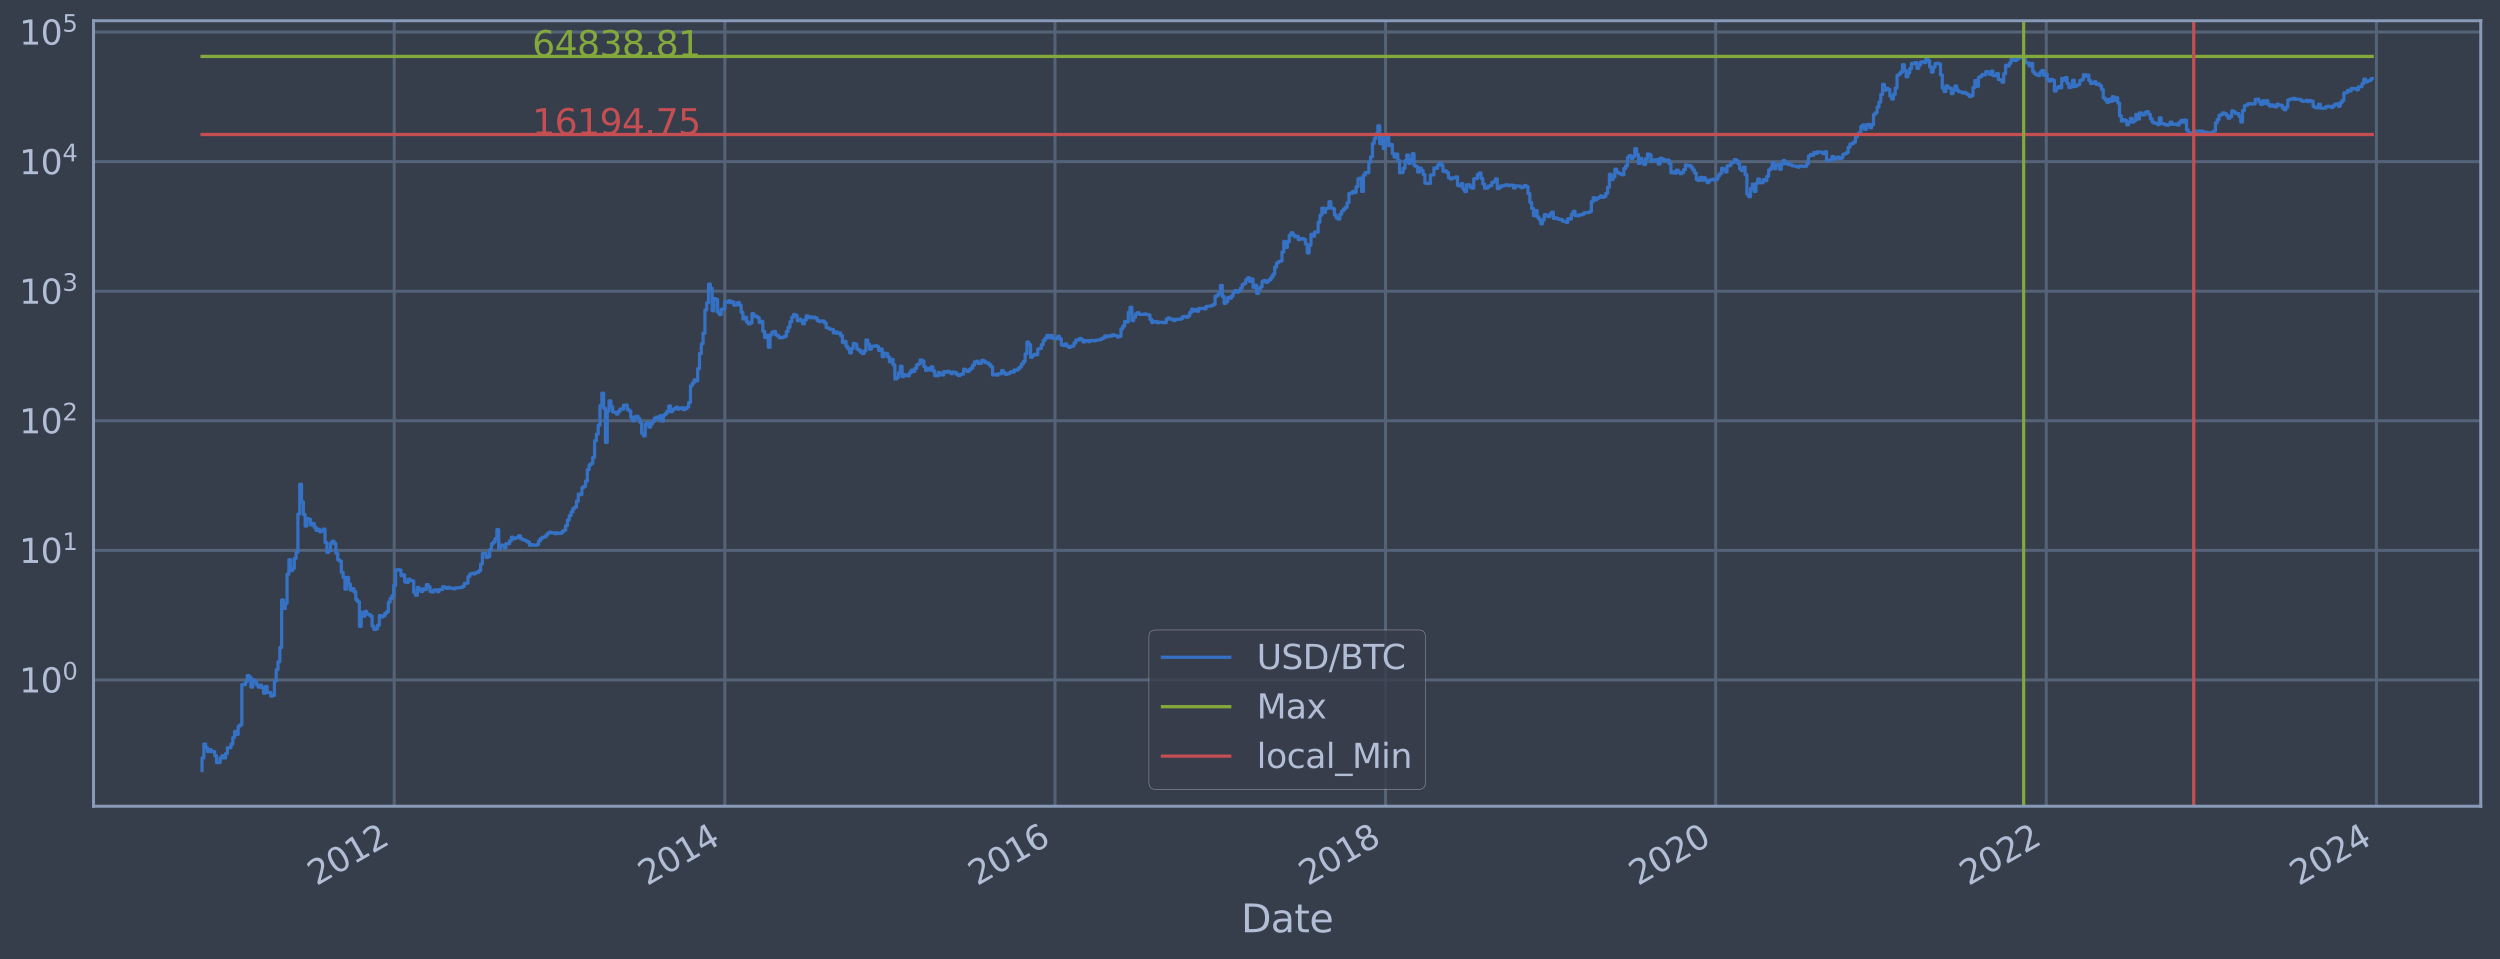 <?xml version="1.0" encoding="utf-8" standalone="no"?>
<!DOCTYPE svg PUBLIC "-//W3C//DTD SVG 1.1//EN"
  "http://www.w3.org/Graphics/SVG/1.1/DTD/svg11.dtd">
<svg xmlns:xlink="http://www.w3.org/1999/xlink" width="934.976pt" height="358.843pt" viewBox="0 0 934.976 358.843" xmlns="http://www.w3.org/2000/svg" version="1.1">
 <defs>
  <style type="text/css">*{stroke-linejoin: round; stroke-linecap: butt}</style>
 </defs>
 <g id="figure_1">
  <g id="patch_1">
   <path d="M 0 358.843 
L 934.976 358.843 
L 934.976 0 
L 0 0 
z
" style="fill: #373e4b"/>
  </g>
  <g id="axes_1">
   <g id="patch_2">
    <path d="M 34.976 301.513 
L 927.776 301.513 
L 927.776 7.753 
L 34.976 7.753 
z
" style="fill: #373e4b"/>
   </g>
   <g id="matplotlib.axis_1">
    <g id="xtick_1">
     <g id="line2d_1">
      <path d="M 147.44 301.513 
L 147.44 7.753 
" clip-path="url(#p18ce469e0c)" style="fill: none; stroke: #546379; stroke-width: 1.12; stroke-linecap: square"/>
     </g>
     <g id="line2d_2"/>
     <g id="text_1">
      <!-- 2012 -->
      <g style="fill: #b1bed6" transform="translate(118.359 331.438) rotate(-30) scale(0.126 -0.126)">
       <defs>
        <path id="DejaVuSans-32" d="M 1228 531 
L 3431 531 
L 3431 0 
L 469 0 
L 469 531 
Q 828 903 1448 1529 
Q 2069 2156 2228 2338 
Q 2531 2678 2651 2914 
Q 2772 3150 2772 3378 
Q 2772 3750 2511 3984 
Q 2250 4219 1831 4219 
Q 1534 4219 1204 4116 
Q 875 4013 500 3803 
L 500 4441 
Q 881 4594 1212 4672 
Q 1544 4750 1819 4750 
Q 2544 4750 2975 4387 
Q 3406 4025 3406 3419 
Q 3406 3131 3298 2873 
Q 3191 2616 2906 2266 
Q 2828 2175 2409 1742 
Q 1991 1309 1228 531 
z
" transform="scale(0.016)"/>
        <path id="DejaVuSans-30" d="M 2034 4250 
Q 1547 4250 1301 3770 
Q 1056 3291 1056 2328 
Q 1056 1369 1301 889 
Q 1547 409 2034 409 
Q 2525 409 2770 889 
Q 3016 1369 3016 2328 
Q 3016 3291 2770 3770 
Q 2525 4250 2034 4250 
z
M 2034 4750 
Q 2819 4750 3233 4129 
Q 3647 3509 3647 2328 
Q 3647 1150 3233 529 
Q 2819 -91 2034 -91 
Q 1250 -91 836 529 
Q 422 1150 422 2328 
Q 422 3509 836 4129 
Q 1250 4750 2034 4750 
z
" transform="scale(0.016)"/>
        <path id="DejaVuSans-31" d="M 794 531 
L 1825 531 
L 1825 4091 
L 703 3866 
L 703 4441 
L 1819 4666 
L 2450 4666 
L 2450 531 
L 3481 531 
L 3481 0 
L 794 0 
L 794 531 
z
" transform="scale(0.016)"/>
       </defs>
       <use xlink:href="#DejaVuSans-32"/>
       <use xlink:href="#DejaVuSans-30" x="63.623"/>
       <use xlink:href="#DejaVuSans-31" x="127.246"/>
       <use xlink:href="#DejaVuSans-32" x="190.869"/>
      </g>
     </g>
    </g>
    <g id="xtick_2">
     <g id="line2d_3">
      <path d="M 271.077 301.513 
L 271.077 7.753 
" clip-path="url(#p18ce469e0c)" style="fill: none; stroke: #546379; stroke-width: 1.12; stroke-linecap: square"/>
     </g>
     <g id="line2d_4"/>
     <g id="text_2">
      <!-- 2014 -->
      <g style="fill: #b1bed6" transform="translate(241.996 331.438) rotate(-30) scale(0.126 -0.126)">
       <defs>
        <path id="DejaVuSans-34" d="M 2419 4116 
L 825 1625 
L 2419 1625 
L 2419 4116 
z
M 2253 4666 
L 3047 4666 
L 3047 1625 
L 3713 1625 
L 3713 1100 
L 3047 1100 
L 3047 0 
L 2419 0 
L 2419 1100 
L 313 1100 
L 313 1709 
L 2253 4666 
z
" transform="scale(0.016)"/>
       </defs>
       <use xlink:href="#DejaVuSans-32"/>
       <use xlink:href="#DejaVuSans-30" x="63.623"/>
       <use xlink:href="#DejaVuSans-31" x="127.246"/>
       <use xlink:href="#DejaVuSans-34" x="190.869"/>
      </g>
     </g>
    </g>
    <g id="xtick_3">
     <g id="line2d_5">
      <path d="M 394.546 301.513 
L 394.546 7.753 
" clip-path="url(#p18ce469e0c)" style="fill: none; stroke: #546379; stroke-width: 1.12; stroke-linecap: square"/>
     </g>
     <g id="line2d_6"/>
     <g id="text_3">
      <!-- 2016 -->
      <g style="fill: #b1bed6" transform="translate(365.465 331.438) rotate(-30) scale(0.126 -0.126)">
       <defs>
        <path id="DejaVuSans-36" d="M 2113 2584 
Q 1688 2584 1439 2293 
Q 1191 2003 1191 1497 
Q 1191 994 1439 701 
Q 1688 409 2113 409 
Q 2538 409 2786 701 
Q 3034 994 3034 1497 
Q 3034 2003 2786 2293 
Q 2538 2584 2113 2584 
z
M 3366 4563 
L 3366 3988 
Q 3128 4100 2886 4159 
Q 2644 4219 2406 4219 
Q 1781 4219 1451 3797 
Q 1122 3375 1075 2522 
Q 1259 2794 1537 2939 
Q 1816 3084 2150 3084 
Q 2853 3084 3261 2657 
Q 3669 2231 3669 1497 
Q 3669 778 3244 343 
Q 2819 -91 2113 -91 
Q 1303 -91 875 529 
Q 447 1150 447 2328 
Q 447 3434 972 4092 
Q 1497 4750 2381 4750 
Q 2619 4750 2861 4703 
Q 3103 4656 3366 4563 
z
" transform="scale(0.016)"/>
       </defs>
       <use xlink:href="#DejaVuSans-32"/>
       <use xlink:href="#DejaVuSans-30" x="63.623"/>
       <use xlink:href="#DejaVuSans-31" x="127.246"/>
       <use xlink:href="#DejaVuSans-36" x="190.869"/>
      </g>
     </g>
    </g>
    <g id="xtick_4">
     <g id="line2d_7">
      <path d="M 518.183 301.513 
L 518.183 7.753 
" clip-path="url(#p18ce469e0c)" style="fill: none; stroke: #546379; stroke-width: 1.12; stroke-linecap: square"/>
     </g>
     <g id="line2d_8"/>
     <g id="text_4">
      <!-- 2018 -->
      <g style="fill: #b1bed6" transform="translate(489.102 331.438) rotate(-30) scale(0.126 -0.126)">
       <defs>
        <path id="DejaVuSans-38" d="M 2034 2216 
Q 1584 2216 1326 1975 
Q 1069 1734 1069 1313 
Q 1069 891 1326 650 
Q 1584 409 2034 409 
Q 2484 409 2743 651 
Q 3003 894 3003 1313 
Q 3003 1734 2745 1975 
Q 2488 2216 2034 2216 
z
M 1403 2484 
Q 997 2584 770 2862 
Q 544 3141 544 3541 
Q 544 4100 942 4425 
Q 1341 4750 2034 4750 
Q 2731 4750 3128 4425 
Q 3525 4100 3525 3541 
Q 3525 3141 3298 2862 
Q 3072 2584 2669 2484 
Q 3125 2378 3379 2068 
Q 3634 1759 3634 1313 
Q 3634 634 3220 271 
Q 2806 -91 2034 -91 
Q 1263 -91 848 271 
Q 434 634 434 1313 
Q 434 1759 690 2068 
Q 947 2378 1403 2484 
z
M 1172 3481 
Q 1172 3119 1398 2916 
Q 1625 2713 2034 2713 
Q 2441 2713 2670 2916 
Q 2900 3119 2900 3481 
Q 2900 3844 2670 4047 
Q 2441 4250 2034 4250 
Q 1625 4250 1398 4047 
Q 1172 3844 1172 3481 
z
" transform="scale(0.016)"/>
       </defs>
       <use xlink:href="#DejaVuSans-32"/>
       <use xlink:href="#DejaVuSans-30" x="63.623"/>
       <use xlink:href="#DejaVuSans-31" x="127.246"/>
       <use xlink:href="#DejaVuSans-38" x="190.869"/>
      </g>
     </g>
    </g>
    <g id="xtick_5">
     <g id="line2d_9">
      <path d="M 641.651 301.513 
L 641.651 7.753 
" clip-path="url(#p18ce469e0c)" style="fill: none; stroke: #546379; stroke-width: 1.12; stroke-linecap: square"/>
     </g>
     <g id="line2d_10"/>
     <g id="text_5">
      <!-- 2020 -->
      <g style="fill: #b1bed6" transform="translate(612.57 331.438) rotate(-30) scale(0.126 -0.126)">
       <use xlink:href="#DejaVuSans-32"/>
       <use xlink:href="#DejaVuSans-30" x="63.623"/>
       <use xlink:href="#DejaVuSans-32" x="127.246"/>
       <use xlink:href="#DejaVuSans-30" x="190.869"/>
      </g>
     </g>
    </g>
    <g id="xtick_6">
     <g id="line2d_11">
      <path d="M 765.289 301.513 
L 765.289 7.753 
" clip-path="url(#p18ce469e0c)" style="fill: none; stroke: #546379; stroke-width: 1.12; stroke-linecap: square"/>
     </g>
     <g id="line2d_12"/>
     <g id="text_6">
      <!-- 2022 -->
      <g style="fill: #b1bed6" transform="translate(736.208 331.438) rotate(-30) scale(0.126 -0.126)">
       <use xlink:href="#DejaVuSans-32"/>
       <use xlink:href="#DejaVuSans-30" x="63.623"/>
       <use xlink:href="#DejaVuSans-32" x="127.246"/>
       <use xlink:href="#DejaVuSans-32" x="190.869"/>
      </g>
     </g>
    </g>
    <g id="xtick_7">
     <g id="line2d_13">
      <path d="M 888.757 301.513 
L 888.757 7.753 
" clip-path="url(#p18ce469e0c)" style="fill: none; stroke: #546379; stroke-width: 1.12; stroke-linecap: square"/>
     </g>
     <g id="line2d_14"/>
     <g id="text_7">
      <!-- 2024 -->
      <g style="fill: #b1bed6" transform="translate(859.676 331.438) rotate(-30) scale(0.126 -0.126)">
       <use xlink:href="#DejaVuSans-32"/>
       <use xlink:href="#DejaVuSans-30" x="63.623"/>
       <use xlink:href="#DejaVuSans-32" x="127.246"/>
       <use xlink:href="#DejaVuSans-34" x="190.869"/>
      </g>
     </g>
    </g>
    <g id="text_8">
     <!-- Date -->
     <g style="fill: #b1bed6" transform="translate(464.167 348.649) scale(0.144 -0.144)">
      <defs>
       <path id="DejaVuSans-44" d="M 1259 4147 
L 1259 519 
L 2022 519 
Q 2988 519 3436 956 
Q 3884 1394 3884 2338 
Q 3884 3275 3436 3711 
Q 2988 4147 2022 4147 
L 1259 4147 
z
M 628 4666 
L 1925 4666 
Q 3281 4666 3915 4102 
Q 4550 3538 4550 2338 
Q 4550 1131 3912 565 
Q 3275 0 1925 0 
L 628 0 
L 628 4666 
z
" transform="scale(0.016)"/>
       <path id="DejaVuSans-61" d="M 2194 1759 
Q 1497 1759 1228 1600 
Q 959 1441 959 1056 
Q 959 750 1161 570 
Q 1363 391 1709 391 
Q 2188 391 2477 730 
Q 2766 1069 2766 1631 
L 2766 1759 
L 2194 1759 
z
M 3341 1997 
L 3341 0 
L 2766 0 
L 2766 531 
Q 2569 213 2275 61 
Q 1981 -91 1556 -91 
Q 1019 -91 701 211 
Q 384 513 384 1019 
Q 384 1609 779 1909 
Q 1175 2209 1959 2209 
L 2766 2209 
L 2766 2266 
Q 2766 2663 2505 2880 
Q 2244 3097 1772 3097 
Q 1472 3097 1187 3025 
Q 903 2953 641 2809 
L 641 3341 
Q 956 3463 1253 3523 
Q 1550 3584 1831 3584 
Q 2591 3584 2966 3190 
Q 3341 2797 3341 1997 
z
" transform="scale(0.016)"/>
       <path id="DejaVuSans-74" d="M 1172 4494 
L 1172 3500 
L 2356 3500 
L 2356 3053 
L 1172 3053 
L 1172 1153 
Q 1172 725 1289 603 
Q 1406 481 1766 481 
L 2356 481 
L 2356 0 
L 1766 0 
Q 1100 0 847 248 
Q 594 497 594 1153 
L 594 3053 
L 172 3053 
L 172 3500 
L 594 3500 
L 594 4494 
L 1172 4494 
z
" transform="scale(0.016)"/>
       <path id="DejaVuSans-65" d="M 3597 1894 
L 3597 1613 
L 953 1613 
Q 991 1019 1311 708 
Q 1631 397 2203 397 
Q 2534 397 2845 478 
Q 3156 559 3463 722 
L 3463 178 
Q 3153 47 2828 -22 
Q 2503 -91 2169 -91 
Q 1331 -91 842 396 
Q 353 884 353 1716 
Q 353 2575 817 3079 
Q 1281 3584 2069 3584 
Q 2775 3584 3186 3129 
Q 3597 2675 3597 1894 
z
M 3022 2063 
Q 3016 2534 2758 2815 
Q 2500 3097 2075 3097 
Q 1594 3097 1305 2825 
Q 1016 2553 972 2059 
L 3022 2063 
z
" transform="scale(0.016)"/>
      </defs>
      <use xlink:href="#DejaVuSans-44"/>
      <use xlink:href="#DejaVuSans-61" x="77.002"/>
      <use xlink:href="#DejaVuSans-74" x="138.281"/>
      <use xlink:href="#DejaVuSans-65" x="177.49"/>
     </g>
    </g>
   </g>
   <g id="matplotlib.axis_2">
    <g id="ytick_1">
     <g id="line2d_15">
      <path d="M 34.976 254.288 
L 927.776 254.288 
" clip-path="url(#p18ce469e0c)" style="fill: none; stroke: #546379; stroke-width: 1.12; stroke-linecap: square"/>
     </g>
     <g id="line2d_16"/>
     <g id="text_9">
      <!-- $\mathdefault{10^{0}}$ -->
      <g style="fill: #b1bed6" transform="translate(7.2 259.075) scale(0.126 -0.126)">
       <use xlink:href="#DejaVuSans-31" transform="translate(0 0.766)"/>
       <use xlink:href="#DejaVuSans-30" transform="translate(63.623 0.766)"/>
       <use xlink:href="#DejaVuSans-30" transform="translate(128.203 39.047) scale(0.7)"/>
      </g>
     </g>
    </g>
    <g id="ytick_2">
     <g id="line2d_17">
      <path d="M 34.976 205.828 
L 927.776 205.828 
" clip-path="url(#p18ce469e0c)" style="fill: none; stroke: #546379; stroke-width: 1.12; stroke-linecap: square"/>
     </g>
     <g id="line2d_18"/>
     <g id="text_10">
      <!-- $\mathdefault{10^{1}}$ -->
      <g style="fill: #b1bed6" transform="translate(7.2 210.615) scale(0.126 -0.126)">
       <use xlink:href="#DejaVuSans-31" transform="translate(0 0.684)"/>
       <use xlink:href="#DejaVuSans-30" transform="translate(63.623 0.684)"/>
       <use xlink:href="#DejaVuSans-31" transform="translate(128.203 38.966) scale(0.7)"/>
      </g>
     </g>
    </g>
    <g id="ytick_3">
     <g id="line2d_19">
      <path d="M 34.976 157.368 
L 927.776 157.368 
" clip-path="url(#p18ce469e0c)" style="fill: none; stroke: #546379; stroke-width: 1.12; stroke-linecap: square"/>
     </g>
     <g id="line2d_20"/>
     <g id="text_11">
      <!-- $\mathdefault{10^{2}}$ -->
      <g style="fill: #b1bed6" transform="translate(7.2 162.155) scale(0.126 -0.126)">
       <use xlink:href="#DejaVuSans-31" transform="translate(0 0.766)"/>
       <use xlink:href="#DejaVuSans-30" transform="translate(63.623 0.766)"/>
       <use xlink:href="#DejaVuSans-32" transform="translate(128.203 39.047) scale(0.7)"/>
      </g>
     </g>
    </g>
    <g id="ytick_4">
     <g id="line2d_21">
      <path d="M 34.976 108.907 
L 927.776 108.907 
" clip-path="url(#p18ce469e0c)" style="fill: none; stroke: #546379; stroke-width: 1.12; stroke-linecap: square"/>
     </g>
     <g id="line2d_22"/>
     <g id="text_12">
      <!-- $\mathdefault{10^{3}}$ -->
      <g style="fill: #b1bed6" transform="translate(7.2 113.694) scale(0.126 -0.126)">
       <defs>
        <path id="DejaVuSans-33" d="M 2597 2516 
Q 3050 2419 3304 2112 
Q 3559 1806 3559 1356 
Q 3559 666 3084 287 
Q 2609 -91 1734 -91 
Q 1441 -91 1130 -33 
Q 819 25 488 141 
L 488 750 
Q 750 597 1062 519 
Q 1375 441 1716 441 
Q 2309 441 2620 675 
Q 2931 909 2931 1356 
Q 2931 1769 2642 2001 
Q 2353 2234 1838 2234 
L 1294 2234 
L 1294 2753 
L 1863 2753 
Q 2328 2753 2575 2939 
Q 2822 3125 2822 3475 
Q 2822 3834 2567 4026 
Q 2313 4219 1838 4219 
Q 1578 4219 1281 4162 
Q 984 4106 628 3988 
L 628 4550 
Q 988 4650 1302 4700 
Q 1616 4750 1894 4750 
Q 2613 4750 3031 4423 
Q 3450 4097 3450 3541 
Q 3450 3153 3228 2886 
Q 3006 2619 2597 2516 
z
" transform="scale(0.016)"/>
       </defs>
       <use xlink:href="#DejaVuSans-31" transform="translate(0 0.766)"/>
       <use xlink:href="#DejaVuSans-30" transform="translate(63.623 0.766)"/>
       <use xlink:href="#DejaVuSans-33" transform="translate(128.203 39.047) scale(0.7)"/>
      </g>
     </g>
    </g>
    <g id="ytick_5">
     <g id="line2d_23">
      <path d="M 34.976 60.447 
L 927.776 60.447 
" clip-path="url(#p18ce469e0c)" style="fill: none; stroke: #546379; stroke-width: 1.12; stroke-linecap: square"/>
     </g>
     <g id="line2d_24"/>
     <g id="text_13">
      <!-- $\mathdefault{10^{4}}$ -->
      <g style="fill: #b1bed6" transform="translate(7.2 65.234) scale(0.126 -0.126)">
       <use xlink:href="#DejaVuSans-31" transform="translate(0 0.684)"/>
       <use xlink:href="#DejaVuSans-30" transform="translate(63.623 0.684)"/>
       <use xlink:href="#DejaVuSans-34" transform="translate(128.203 38.966) scale(0.7)"/>
      </g>
     </g>
    </g>
    <g id="ytick_6">
     <g id="line2d_25">
      <path d="M 34.976 11.987 
L 927.776 11.987 
" clip-path="url(#p18ce469e0c)" style="fill: none; stroke: #546379; stroke-width: 1.12; stroke-linecap: square"/>
     </g>
     <g id="line2d_26"/>
     <g id="text_14">
      <!-- $\mathdefault{10^{5}}$ -->
      <g style="fill: #b1bed6" transform="translate(7.2 16.774) scale(0.126 -0.126)">
       <defs>
        <path id="DejaVuSans-35" d="M 691 4666 
L 3169 4666 
L 3169 4134 
L 1269 4134 
L 1269 2991 
Q 1406 3038 1543 3061 
Q 1681 3084 1819 3084 
Q 2600 3084 3056 2656 
Q 3513 2228 3513 1497 
Q 3513 744 3044 326 
Q 2575 -91 1722 -91 
Q 1428 -91 1123 -41 
Q 819 9 494 109 
L 494 744 
Q 775 591 1075 516 
Q 1375 441 1709 441 
Q 2250 441 2565 725 
Q 2881 1009 2881 1497 
Q 2881 1984 2565 2268 
Q 2250 2553 1709 2553 
Q 1456 2553 1204 2497 
Q 953 2441 691 2322 
L 691 4666 
z
" transform="scale(0.016)"/>
       </defs>
       <use xlink:href="#DejaVuSans-31" transform="translate(0 0.684)"/>
       <use xlink:href="#DejaVuSans-30" transform="translate(63.623 0.684)"/>
       <use xlink:href="#DejaVuSans-35" transform="translate(128.203 38.966) scale(0.7)"/>
      </g>
     </g>
    </g>
    <g id="ytick_7">
     <g id="line2d_27"/>
    </g>
    <g id="ytick_8">
     <g id="line2d_28"/>
    </g>
    <g id="ytick_9">
     <g id="line2d_29"/>
    </g>
    <g id="ytick_10">
     <g id="line2d_30"/>
    </g>
    <g id="ytick_11">
     <g id="line2d_31"/>
    </g>
    <g id="ytick_12">
     <g id="line2d_32"/>
    </g>
    <g id="ytick_13">
     <g id="line2d_33"/>
    </g>
    <g id="ytick_14">
     <g id="line2d_34"/>
    </g>
    <g id="ytick_15">
     <g id="line2d_35"/>
    </g>
    <g id="ytick_16">
     <g id="line2d_36"/>
    </g>
    <g id="ytick_17">
     <g id="line2d_37"/>
    </g>
    <g id="ytick_18">
     <g id="line2d_38"/>
    </g>
    <g id="ytick_19">
     <g id="line2d_39"/>
    </g>
    <g id="ytick_20">
     <g id="line2d_40"/>
    </g>
    <g id="ytick_21">
     <g id="line2d_41"/>
    </g>
    <g id="ytick_22">
     <g id="line2d_42"/>
    </g>
    <g id="ytick_23">
     <g id="line2d_43"/>
    </g>
    <g id="ytick_24">
     <g id="line2d_44"/>
    </g>
    <g id="ytick_25">
     <g id="line2d_45"/>
    </g>
    <g id="ytick_26">
     <g id="line2d_46"/>
    </g>
    <g id="ytick_27">
     <g id="line2d_47"/>
    </g>
    <g id="ytick_28">
     <g id="line2d_48"/>
    </g>
    <g id="ytick_29">
     <g id="line2d_49"/>
    </g>
    <g id="ytick_30">
     <g id="line2d_50"/>
    </g>
    <g id="ytick_31">
     <g id="line2d_51"/>
    </g>
    <g id="ytick_32">
     <g id="line2d_52"/>
    </g>
    <g id="ytick_33">
     <g id="line2d_53"/>
    </g>
    <g id="ytick_34">
     <g id="line2d_54"/>
    </g>
    <g id="ytick_35">
     <g id="line2d_55"/>
    </g>
    <g id="ytick_36">
     <g id="line2d_56"/>
    </g>
    <g id="ytick_37">
     <g id="line2d_57"/>
    </g>
    <g id="ytick_38">
     <g id="line2d_58"/>
    </g>
    <g id="ytick_39">
     <g id="line2d_59"/>
    </g>
    <g id="ytick_40">
     <g id="line2d_60"/>
    </g>
    <g id="ytick_41">
     <g id="line2d_61"/>
    </g>
    <g id="ytick_42">
     <g id="line2d_62"/>
    </g>
    <g id="ytick_43">
     <g id="line2d_63"/>
    </g>
    <g id="ytick_44">
     <g id="line2d_64"/>
    </g>
    <g id="ytick_45">
     <g id="line2d_65"/>
    </g>
    <g id="ytick_46">
     <g id="line2d_66"/>
    </g>
    <g id="ytick_47">
     <g id="line2d_67"/>
    </g>
    <g id="ytick_48">
     <g id="line2d_68"/>
    </g>
    <g id="ytick_49">
     <g id="line2d_69"/>
    </g>
    <g id="ytick_50">
     <g id="line2d_70"/>
    </g>
    <g id="ytick_51">
     <g id="line2d_71"/>
    </g>
    <g id="ytick_52">
     <g id="line2d_72"/>
    </g>
    <g id="ytick_53">
     <g id="line2d_73"/>
    </g>
    <g id="ytick_54">
     <g id="line2d_74"/>
    </g>
   </g>
   <g id="line2d_75">
    <path d="M 75.558 288.16 
L 75.558 283.464 
L 76.234 283.464 
L 76.234 278.268 
L 76.911 278.268 
L 76.911 279.627 
L 77.587 279.627 
L 77.587 281.079 
L 78.264 281.079 
L 78.264 280.34 
L 78.941 280.34 
L 78.941 281.079 
L 80.294 281.079 
L 80.294 282.638 
L 80.97 282.638 
L 80.97 285.219 
L 82.323 285.219 
L 82.323 283.464 
L 83 283.464 
L 83 282.638 
L 83.676 282.638 
L 83.676 283.464 
L 84.353 283.464 
L 84.353 281.844 
L 85.029 281.844 
L 85.029 279.627 
L 86.382 279.627 
L 86.382 278.268 
L 87.059 278.268 
L 87.059 275.79 
L 87.736 275.79 
L 87.736 273.572 
L 88.412 273.572 
L 88.412 274.652 
L 89.089 274.652 
L 89.089 271.566 
L 89.765 271.566 
L 89.765 271.093 
L 90.442 271.093 
L 90.442 256.043 
L 91.795 256.043 
L 91.795 254.929 
L 92.471 254.929 
L 92.471 252.668 
L 93.148 252.668 
L 93.148 253.261 
L 93.824 253.261 
L 93.824 256.978 
L 94.501 256.978 
L 94.501 254.288 
L 95.177 254.288 
L 95.177 254.929 
L 95.854 254.929 
L 95.854 256.043 
L 96.531 256.043 
L 96.531 256.978 
L 97.207 256.978 
L 97.207 256.273 
L 97.884 256.273 
L 97.884 257.219 
L 98.56 257.219 
L 98.56 259.249 
L 99.237 259.249 
L 99.237 256.74 
L 99.913 256.74 
L 99.913 258.984 
L 101.266 258.984 
L 101.266 260.342 
L 101.943 260.342 
L 101.943 260.064 
L 102.619 260.064 
L 102.619 254.713 
L 103.296 254.713 
L 103.296 250.451 
L 103.972 250.451 
L 103.972 247.509 
L 104.649 247.509 
L 104.649 242.152 
L 105.326 242.152 
L 105.326 224.388 
L 106.002 224.388 
L 106.002 227.565 
L 106.679 227.565 
L 106.679 225.591 
L 107.355 225.591 
L 107.355 214.733 
L 108.032 214.733 
L 108.032 209.322 
L 108.708 209.322 
L 108.708 213.394 
L 109.385 213.394 
L 109.385 212.538 
L 110.061 212.538 
L 110.061 208.807 
L 110.738 208.807 
L 110.738 206.534 
L 111.414 206.534 
L 111.414 192.264 
L 112.091 192.264 
L 112.091 181.126 
L 112.767 181.126 
L 112.767 187.703 
L 113.444 187.703 
L 113.444 192.464 
L 114.121 192.464 
L 114.121 196.754 
L 114.797 196.754 
L 114.797 193.954 
L 115.474 193.954 
L 115.474 194.231 
L 116.15 194.231 
L 116.15 196.281 
L 116.827 196.281 
L 116.827 195.805 
L 117.503 195.805 
L 117.503 197.196 
L 118.18 197.196 
L 118.18 198.374 
L 118.856 198.374 
L 118.856 197.95 
L 119.533 197.95 
L 119.533 198.852 
L 120.209 198.852 
L 120.209 198.597 
L 120.886 198.597 
L 120.886 197.892 
L 121.562 197.892 
L 121.562 202.886 
L 122.239 202.886 
L 122.239 206.556 
L 122.916 206.556 
L 122.916 205.976 
L 123.592 205.976 
L 123.592 203.144 
L 124.269 203.144 
L 124.269 202.434 
L 124.945 202.434 
L 124.945 203.256 
L 125.622 203.256 
L 125.622 206.952 
L 126.298 206.952 
L 126.298 209.347 
L 126.975 209.347 
L 126.975 209.825 
L 127.651 209.825 
L 127.651 214.069 
L 128.328 214.069 
L 128.328 215.922 
L 129.004 215.922 
L 129.004 220.332 
L 129.681 220.332 
L 129.681 215.956 
L 130.357 215.956 
L 130.357 218.448 
L 131.034 218.448 
L 131.034 220.67 
L 131.711 220.67 
L 131.711 220.165 
L 132.387 220.165 
L 132.387 221.319 
L 133.064 221.319 
L 133.064 224.286 
L 133.74 224.286 
L 133.74 225.059 
L 134.417 225.059 
L 134.417 234.259 
L 135.093 234.259 
L 135.093 229.033 
L 135.77 229.033 
L 135.77 230.476 
L 136.446 230.476 
L 136.446 228.656 
L 137.123 228.656 
L 137.123 229.677 
L 137.799 229.677 
L 137.799 229.874 
L 138.476 229.874 
L 138.476 230.409 
L 139.152 230.409 
L 139.152 234.178 
L 139.829 234.178 
L 139.829 235.429 
L 140.506 235.429 
L 140.506 235.173 
L 141.182 235.173 
L 141.182 233.857 
L 141.859 233.857 
L 141.859 230.207 
L 142.535 230.207 
L 142.535 230.75 
L 143.212 230.75 
L 143.212 230.341 
L 143.888 230.341 
L 143.888 229.417 
L 144.565 229.417 
L 144.565 228.781 
L 145.241 228.781 
L 145.241 225.217 
L 145.918 225.217 
L 145.918 223.836 
L 146.594 223.836 
L 146.594 222.774 
L 147.271 222.774 
L 147.271 218.913 
L 147.947 218.913 
L 147.947 213.155 
L 148.624 213.155 
L 148.624 213.036 
L 149.301 213.036 
L 149.301 213.214 
L 149.977 213.214 
L 149.977 215.319 
L 150.654 215.319 
L 150.654 214.991 
L 151.33 214.991 
L 151.33 217.658 
L 152.007 217.658 
L 152.007 217.843 
L 152.683 217.843 
L 152.683 216.614 
L 153.36 216.614 
L 153.36 217.147 
L 154.713 217.22 
L 154.713 221.54 
L 155.389 221.54 
L 155.389 222.633 
L 156.066 222.633 
L 156.066 219.712 
L 156.742 219.712 
L 156.742 220.5 
L 157.419 220.5 
L 157.419 221.231 
L 158.096 221.231 
L 158.096 220.206 
L 158.772 220.206 
L 158.772 220.5 
L 159.449 220.5 
L 159.449 218.641 
L 160.125 218.641 
L 160.125 219.469 
L 160.802 219.469 
L 160.802 221.231 
L 161.478 221.231 
L 161.478 221.407 
L 162.155 221.407 
L 162.155 220.67 
L 163.508 220.585 
L 163.508 221.275 
L 164.184 221.275 
L 164.184 220.542 
L 165.537 220.458 
L 165.537 219.429 
L 166.214 219.429 
L 166.214 219.631 
L 166.891 219.631 
L 166.891 220.04 
L 167.567 220.04 
L 167.567 219.671 
L 168.244 219.671 
L 168.244 219.999 
L 169.597 219.999 
L 169.597 220.206 
L 170.273 220.206 
L 170.273 219.875 
L 172.303 219.794 
L 172.303 219.671 
L 172.979 219.671 
L 172.979 219.309 
L 173.656 219.309 
L 173.656 218.181 
L 175.009 218.106 
L 175.009 215.652 
L 175.686 215.652 
L 175.686 214.701 
L 176.362 214.701 
L 176.362 214.445 
L 177.039 214.445 
L 177.039 214.636 
L 177.715 214.636 
L 177.715 214.225 
L 178.392 214.225 
L 178.392 214.069 
L 179.068 214.069 
L 179.068 213.394 
L 179.745 213.394 
L 179.745 210.922 
L 180.421 210.922 
L 180.421 206.974 
L 181.098 206.974 
L 181.098 206.841 
L 181.774 206.841 
L 181.774 208.518 
L 182.451 208.518 
L 182.451 208.162 
L 183.127 208.162 
L 183.127 205.577 
L 183.804 205.577 
L 183.804 203.386 
L 184.481 203.386 
L 184.481 202.704 
L 185.157 202.704 
L 185.157 201.471 
L 185.834 201.471 
L 185.834 198.037 
L 186.51 198.037 
L 186.51 205.287 
L 187.187 205.287 
L 187.187 203.841 
L 187.863 203.841 
L 187.863 203.995 
L 188.54 203.995 
L 188.54 204.761 
L 189.216 204.761 
L 189.216 203.311 
L 190.569 203.368 
L 190.569 202.273 
L 191.246 202.273 
L 191.246 200.914 
L 191.922 200.914 
L 191.922 201.505 
L 192.599 201.505 
L 192.599 201.199 
L 193.276 201.199 
L 193.276 200.997 
L 193.952 200.997 
L 193.952 200.355 
L 194.629 200.355 
L 194.629 201.471 
L 195.305 201.471 
L 195.305 201.816 
L 195.982 201.816 
L 195.982 202.026 
L 196.658 202.026 
L 196.658 202.344 
L 197.335 202.344 
L 197.335 202.777 
L 198.011 202.777 
L 198.011 203.956 
L 198.688 203.956 
L 198.688 203.707 
L 199.364 203.707 
L 199.364 203.879 
L 200.717 203.918 
L 200.717 203.688 
L 201.394 203.688 
L 201.394 202.309 
L 202.071 202.309 
L 202.071 201.437 
L 202.747 201.437 
L 202.747 200.93 
L 204.1 200.864 
L 204.1 200.161 
L 204.777 200.161 
L 204.777 199.434 
L 205.453 199.434 
L 205.453 199.049 
L 206.13 199.049 
L 206.13 199.31 
L 207.483 199.202 
L 207.483 199.59 
L 208.159 199.59 
L 208.159 199.279 
L 208.836 199.279 
L 208.836 199.481 
L 210.189 199.449 
L 210.189 198.761 
L 210.866 198.761 
L 210.866 198.285 
L 211.542 198.285 
L 211.542 196.563 
L 212.219 196.563 
L 212.219 194.5 
L 212.895 194.5 
L 212.895 192.835 
L 213.572 192.835 
L 213.572 191.473 
L 214.248 191.473 
L 214.248 190.213 
L 214.925 190.213 
L 214.925 189.688 
L 215.601 189.688 
L 215.601 187.429 
L 216.278 187.429 
L 216.278 184.768 
L 216.954 184.768 
L 216.954 184.939 
L 217.631 184.939 
L 217.631 182.345 
L 218.307 182.345 
L 218.307 181.881 
L 218.984 181.881 
L 218.984 179.918 
L 219.661 179.918 
L 219.661 175.625 
L 220.337 175.625 
L 220.337 173.894 
L 221.014 173.894 
L 221.014 173.321 
L 221.69 173.321 
L 221.69 171.082 
L 222.367 171.082 
L 222.367 164.799 
L 223.043 164.799 
L 223.043 162.385 
L 223.72 162.385 
L 223.72 159.008 
L 224.396 159.008 
L 224.396 151.685 
L 225.073 151.685 
L 225.073 147.046 
L 225.749 147.046 
L 225.749 152.688 
L 226.426 152.688 
L 226.426 165.453 
L 227.102 165.453 
L 227.102 153.721 
L 227.779 153.721 
L 227.779 149.914 
L 228.456 149.914 
L 228.456 152.09 
L 229.132 152.09 
L 229.132 154.063 
L 229.809 154.063 
L 229.809 154.248 
L 230.485 154.248 
L 230.485 154.853 
L 231.162 154.853 
L 231.162 153.886 
L 231.838 153.886 
L 231.838 152.956 
L 233.191 153.062 
L 233.191 151.526 
L 234.544 151.477 
L 234.544 153.11 
L 235.221 153.11 
L 235.221 153.712 
L 235.897 153.712 
L 235.897 156.121 
L 236.574 156.121 
L 236.574 157.372 
L 237.251 157.372 
L 237.251 155.867 
L 237.927 155.867 
L 237.927 155.68 
L 238.604 155.68 
L 238.604 156.542 
L 239.28 156.542 
L 239.28 157.954 
L 239.957 157.954 
L 239.957 162.053 
L 240.633 162.053 
L 240.633 163.008 
L 241.31 163.008 
L 241.31 158.672 
L 241.986 158.672 
L 241.986 157.998 
L 242.663 157.998 
L 242.663 159.728 
L 243.339 159.728 
L 243.339 158.556 
L 244.016 158.556 
L 244.016 157.643 
L 244.692 157.643 
L 244.692 156.417 
L 245.369 156.417 
L 245.369 155.999 
L 246.046 155.999 
L 246.046 156.786 
L 246.722 156.786 
L 246.722 155.486 
L 247.399 155.486 
L 247.399 157.429 
L 248.075 157.429 
L 248.075 155.28 
L 248.752 155.28 
L 248.752 154.743 
L 249.428 154.743 
L 249.428 153.795 
L 250.105 153.795 
L 250.105 151.831 
L 250.781 151.831 
L 250.781 153.954 
L 251.458 153.954 
L 251.458 153.179 
L 252.134 153.179 
L 252.134 152.832 
L 252.811 152.832 
L 252.811 152.317 
L 253.487 152.317 
L 253.487 153.023 
L 254.164 153.023 
L 254.164 152.73 
L 254.841 152.73 
L 254.841 152.462 
L 255.517 152.462 
L 255.517 153.193 
L 256.194 153.193 
L 256.194 152.82 
L 256.87 152.82 
L 256.87 152.24 
L 257.547 152.24 
L 257.547 150.56 
L 258.223 150.56 
L 258.223 144.293 
L 258.9 144.293 
L 258.9 143.277 
L 259.576 143.277 
L 259.576 142.066 
L 260.253 142.066 
L 260.253 142.466 
L 260.929 142.466 
L 260.929 137.866 
L 261.606 137.866 
L 261.606 132.24 
L 262.282 132.24 
L 262.282 128.563 
L 262.959 128.563 
L 262.959 124.575 
L 263.636 124.575 
L 263.636 115.916 
L 264.312 115.916 
L 264.312 113.224 
L 264.989 113.224 
L 264.989 106.262 
L 265.665 106.262 
L 265.665 107.876 
L 266.342 107.876 
L 266.342 116.237 
L 267.018 116.237 
L 267.018 111.672 
L 267.695 111.672 
L 267.695 112.009 
L 268.371 112.009 
L 268.371 116.861 
L 269.048 116.861 
L 269.048 117.653 
L 269.724 117.653 
L 269.724 115.705 
L 270.401 115.705 
L 270.401 115.473 
L 271.077 115.473 
L 271.077 112.861 
L 271.754 112.861 
L 271.754 112.999 
L 272.431 112.999 
L 272.431 112.476 
L 273.107 112.476 
L 273.107 113.157 
L 273.784 113.157 
L 273.784 112.884 
L 274.46 112.884 
L 274.46 114.136 
L 275.137 114.136 
L 275.137 113.986 
L 275.813 113.986 
L 275.813 113.159 
L 276.49 113.159 
L 276.49 114.11 
L 277.166 114.11 
L 277.166 116.797 
L 277.843 116.797 
L 277.843 119.31 
L 278.519 119.31 
L 278.519 118.633 
L 279.196 118.633 
L 279.196 120.39 
L 279.872 120.39 
L 279.872 121.128 
L 280.549 121.128 
L 280.549 120.831 
L 281.226 120.831 
L 281.226 117.314 
L 281.902 117.314 
L 281.902 118.303 
L 283.255 118.267 
L 283.255 118.809 
L 283.932 118.809 
L 283.932 120.631 
L 284.608 120.631 
L 284.608 120.163 
L 285.285 120.163 
L 285.285 123.921 
L 285.961 123.921 
L 285.961 126.228 
L 286.638 126.228 
L 286.638 125.342 
L 287.314 125.342 
L 287.314 129.889 
L 287.991 129.889 
L 287.991 125.267 
L 288.667 125.267 
L 288.667 124.262 
L 289.344 124.262 
L 289.344 123.984 
L 290.021 123.984 
L 290.021 125.183 
L 290.697 125.183 
L 290.697 125.618 
L 291.374 125.618 
L 291.374 126.342 
L 292.727 126.3 
L 292.727 126.069 
L 293.403 126.069 
L 293.403 125.754 
L 294.08 125.754 
L 294.08 124.001 
L 294.756 124.001 
L 294.756 122.352 
L 295.433 122.352 
L 295.433 120.335 
L 296.109 120.335 
L 296.109 118.608 
L 296.786 118.608 
L 296.786 117.605 
L 297.462 117.605 
L 297.462 118.012 
L 298.139 118.012 
L 298.139 119.957 
L 298.816 119.957 
L 298.816 119.379 
L 299.492 119.379 
L 299.492 119.978 
L 300.169 119.978 
L 300.169 121.082 
L 300.845 121.082 
L 300.845 119.659 
L 301.522 119.659 
L 301.522 118.125 
L 302.198 118.125 
L 302.198 118.821 
L 302.875 118.821 
L 302.875 118.498 
L 303.551 118.498 
L 303.551 118.83 
L 304.228 118.83 
L 304.228 118.631 
L 304.904 118.631 
L 304.904 118.953 
L 305.581 118.953 
L 305.581 119.881 
L 306.257 119.881 
L 306.257 120.298 
L 306.934 120.298 
L 306.934 120.065 
L 308.287 120.048 
L 308.287 120.774 
L 308.964 120.774 
L 308.964 122.513 
L 309.64 122.513 
L 309.64 122.718 
L 310.317 122.718 
L 310.317 123.16 
L 311.67 123.219 
L 311.67 124.515 
L 312.346 124.515 
L 312.346 124.097 
L 313.023 124.097 
L 313.023 124.648 
L 313.699 124.648 
L 313.699 124.49 
L 314.376 124.49 
L 314.376 125.531 
L 315.052 125.531 
L 315.052 128.131 
L 315.729 128.131 
L 315.729 127.662 
L 316.406 127.662 
L 316.406 129.613 
L 317.082 129.613 
L 317.082 130.473 
L 317.759 130.473 
L 317.759 131.983 
L 318.435 131.983 
L 318.435 130.295 
L 319.112 130.295 
L 319.112 128.465 
L 319.788 128.465 
L 319.788 128.755 
L 320.465 128.755 
L 320.465 130.573 
L 321.141 130.573 
L 321.141 130.948 
L 321.818 130.948 
L 321.818 131.749 
L 322.494 131.749 
L 322.494 132.226 
L 323.171 132.226 
L 323.171 131.187 
L 323.847 131.187 
L 323.847 127.155 
L 324.524 127.155 
L 324.524 128.731 
L 325.201 128.731 
L 325.201 130.616 
L 325.877 130.616 
L 325.877 129.573 
L 326.554 129.573 
L 326.554 129.439 
L 327.23 129.439 
L 327.23 129.292 
L 327.907 129.292 
L 327.907 129.547 
L 328.583 129.547 
L 328.583 131.075 
L 329.26 131.075 
L 329.26 130.538 
L 329.936 130.538 
L 329.936 133.403 
L 330.613 133.403 
L 330.613 132.114 
L 331.289 132.114 
L 331.289 132.244 
L 331.966 132.244 
L 331.966 133.488 
L 332.642 133.488 
L 332.642 135.319 
L 333.319 135.319 
L 333.319 134.388 
L 333.996 134.388 
L 333.996 136.489 
L 334.672 136.489 
L 334.672 141.732 
L 335.349 141.732 
L 335.349 141.159 
L 336.025 141.159 
L 336.025 139.501 
L 336.702 139.501 
L 336.702 136.975 
L 337.378 136.975 
L 337.378 140.846 
L 338.055 140.846 
L 338.055 140.141 
L 338.731 140.141 
L 338.731 140.401 
L 339.408 140.401 
L 339.408 140.552 
L 340.084 140.552 
L 340.084 139.43 
L 340.761 139.43 
L 340.761 138.442 
L 341.437 138.442 
L 341.437 138.948 
L 342.114 138.948 
L 342.114 137.791 
L 342.791 137.791 
L 342.791 136.459 
L 343.467 136.459 
L 343.467 136.077 
L 344.144 136.077 
L 344.144 134.607 
L 344.82 134.607 
L 344.82 135.012 
L 345.497 135.012 
L 345.497 137.089 
L 346.173 137.089 
L 346.173 138.508 
L 346.85 138.508 
L 346.85 137.836 
L 347.526 137.836 
L 347.526 138.381 
L 348.203 138.381 
L 348.203 137.216 
L 348.879 137.216 
L 348.879 138.681 
L 349.556 138.681 
L 349.556 140.488 
L 350.909 140.523 
L 350.909 139.31 
L 351.586 139.31 
L 351.586 140.18 
L 352.939 140.243 
L 352.939 138.989 
L 353.615 138.989 
L 353.615 139.193 
L 354.292 139.193 
L 354.292 138.859 
L 354.968 138.859 
L 354.968 139.174 
L 355.645 139.174 
L 355.645 139.71 
L 356.321 139.71 
L 356.321 139.14 
L 356.998 139.14 
L 356.998 139.358 
L 357.674 139.358 
L 357.674 139.991 
L 358.351 139.991 
L 358.351 140.5 
L 359.027 140.5 
L 359.027 140.053 
L 359.704 140.053 
L 359.704 139.875 
L 360.381 139.875 
L 360.381 138.085 
L 361.057 138.085 
L 361.057 138.53 
L 361.734 138.53 
L 361.734 138.925 
L 362.41 138.925 
L 362.41 138.204 
L 363.087 138.204 
L 363.087 137.693 
L 363.763 137.693 
L 363.763 136.578 
L 364.44 136.578 
L 364.44 135.332 
L 365.116 135.332 
L 365.116 135.111 
L 365.793 135.111 
L 365.793 135.945 
L 367.146 135.851 
L 367.146 134.756 
L 367.822 134.756 
L 367.822 135.072 
L 368.499 135.072 
L 368.499 135.614 
L 369.176 135.614 
L 369.176 135.749 
L 369.852 135.749 
L 369.852 136.387 
L 370.529 136.387 
L 370.529 137.142 
L 371.205 137.142 
L 371.205 140.184 
L 371.882 140.184 
L 371.882 140.009 
L 372.558 140.009 
L 372.558 140.29 
L 373.235 140.29 
L 373.235 139.815 
L 374.588 139.771 
L 374.588 138.576 
L 375.264 138.576 
L 375.264 139.41 
L 375.941 139.41 
L 375.941 139.992 
L 376.617 139.992 
L 376.617 139.823 
L 377.294 139.823 
L 377.294 139.475 
L 377.971 139.475 
L 377.971 139.018 
L 378.647 139.018 
L 378.647 139.139 
L 379.324 139.139 
L 379.324 138.354 
L 380.677 138.447 
L 380.677 137.876 
L 381.353 137.876 
L 381.353 137.174 
L 382.03 137.174 
L 382.03 136.127 
L 382.706 136.127 
L 382.706 135.201 
L 383.383 135.201 
L 383.383 132.357 
L 384.059 132.357 
L 384.059 127.956 
L 384.736 127.956 
L 384.736 128.886 
L 385.412 128.886 
L 385.412 133.625 
L 386.089 133.625 
L 386.089 132.956 
L 386.766 132.956 
L 386.766 132.503 
L 387.442 132.503 
L 387.442 132.66 
L 388.119 132.66 
L 388.119 130.526 
L 388.795 130.526 
L 388.795 130.259 
L 389.472 130.259 
L 389.472 128.89 
L 390.148 128.89 
L 390.148 127.341 
L 390.825 127.341 
L 390.825 126.504 
L 391.501 126.504 
L 391.501 125.407 
L 392.178 125.407 
L 392.178 126.265 
L 392.854 126.265 
L 392.854 125.457 
L 393.531 125.457 
L 393.531 126.512 
L 394.884 126.535 
L 394.884 126.706 
L 395.561 126.706 
L 395.561 125.786 
L 396.237 125.786 
L 396.237 126.692 
L 396.914 126.692 
L 396.914 128.969 
L 397.59 128.969 
L 397.59 129.188 
L 398.267 129.188 
L 398.267 128.635 
L 398.943 128.635 
L 398.943 129.46 
L 399.62 129.46 
L 399.62 129.92 
L 400.296 129.92 
L 400.296 129.55 
L 400.973 129.55 
L 400.973 129.381 
L 401.649 129.381 
L 401.649 128.233 
L 402.326 128.233 
L 402.326 127.166 
L 403.679 127.202 
L 403.679 126.592 
L 404.356 126.592 
L 404.356 127.04 
L 405.032 127.04 
L 405.032 127.894 
L 405.709 127.894 
L 405.709 127.366 
L 407.062 127.417 
L 407.062 127.777 
L 407.738 127.777 
L 407.738 127.346 
L 409.091 127.318 
L 409.091 127.481 
L 409.768 127.481 
L 409.768 127.24 
L 411.121 127.167 
L 411.121 127.033 
L 411.797 127.033 
L 411.797 126.696 
L 412.474 126.696 
L 412.474 126.38 
L 413.151 126.38 
L 413.151 125.623 
L 413.827 125.623 
L 413.827 125.934 
L 414.504 125.934 
L 414.504 125.573 
L 415.18 125.573 
L 415.18 125.742 
L 415.857 125.742 
L 415.857 125.22 
L 416.533 125.22 
L 416.533 125.442 
L 417.21 125.442 
L 417.21 125.569 
L 417.886 125.569 
L 417.886 126.033 
L 418.563 126.033 
L 418.563 125.774 
L 419.239 125.774 
L 419.239 123.025 
L 419.916 123.025 
L 419.916 121.954 
L 420.592 121.954 
L 420.592 120.237 
L 421.269 120.237 
L 421.269 120.446 
L 421.946 120.446 
L 421.946 116.864 
L 422.622 116.864 
L 422.622 114.907 
L 423.299 114.907 
L 423.299 119.912 
L 423.975 119.912 
L 423.975 118.625 
L 424.652 118.625 
L 424.652 117.4 
L 425.328 117.4 
L 425.328 116.963 
L 426.005 116.963 
L 426.005 117.557 
L 428.034 117.61 
L 428.034 117.414 
L 428.711 117.414 
L 428.711 117.605 
L 429.387 117.605 
L 429.387 117.795 
L 430.064 117.795 
L 430.064 119.464 
L 430.741 119.464 
L 430.741 120.638 
L 431.417 120.638 
L 431.417 120.192 
L 432.77 120.251 
L 432.77 120.704 
L 433.447 120.704 
L 433.447 120.472 
L 434.8 120.526 
L 434.8 120.682 
L 436.153 120.664 
L 436.153 119.374 
L 436.829 119.374 
L 436.829 118.912 
L 437.506 118.912 
L 437.506 119.345 
L 438.859 119.403 
L 438.859 119.867 
L 439.536 119.867 
L 439.536 119.421 
L 441.565 119.408 
L 441.565 119.157 
L 442.242 119.157 
L 442.242 118.46 
L 442.918 118.46 
L 442.918 118.334 
L 443.595 118.334 
L 443.595 118.668 
L 444.271 118.668 
L 444.271 118.171 
L 444.948 118.171 
L 444.948 116.842 
L 445.624 116.842 
L 445.624 115.629 
L 446.301 115.629 
L 446.301 116.31 
L 446.977 116.31 
L 446.977 115.777 
L 447.654 115.777 
L 447.654 116.403 
L 448.331 116.403 
L 448.331 115.334 
L 450.36 115.328 
L 450.36 115.53 
L 451.037 115.53 
L 451.037 114.601 
L 452.39 114.504 
L 452.39 114.458 
L 453.066 114.458 
L 453.066 114.248 
L 453.743 114.248 
L 453.743 113.841 
L 454.419 113.841 
L 454.419 110.802 
L 455.096 110.802 
L 455.096 110.427 
L 455.772 110.427 
L 455.772 109.661 
L 456.449 109.661 
L 456.449 106.727 
L 457.126 106.727 
L 457.126 110.881 
L 457.802 110.881 
L 457.802 113.459 
L 458.479 113.459 
L 458.479 112.815 
L 459.155 112.815 
L 459.155 111.227 
L 459.832 111.227 
L 459.832 111.512 
L 460.508 111.512 
L 460.508 110.694 
L 461.185 110.694 
L 461.185 109.259 
L 461.861 109.259 
L 461.861 108.675 
L 462.538 108.675 
L 462.538 109.218 
L 463.214 109.218 
L 463.214 108.882 
L 463.891 108.882 
L 463.891 107.79 
L 464.567 107.79 
L 464.567 106.428 
L 465.244 106.428 
L 465.244 105.959 
L 465.921 105.959 
L 465.921 104.637 
L 466.597 104.637 
L 466.597 103.86 
L 467.274 103.86 
L 467.274 105.209 
L 467.95 105.209 
L 467.95 104.368 
L 468.627 104.368 
L 468.627 107.517 
L 469.303 107.517 
L 469.303 106.654 
L 469.98 106.654 
L 469.98 109.727 
L 470.656 109.727 
L 470.656 108.087 
L 471.333 108.087 
L 471.333 107.288 
L 472.009 107.288 
L 472.009 105.18 
L 472.686 105.18 
L 472.686 104.896 
L 473.362 104.896 
L 473.362 105.597 
L 474.039 105.597 
L 474.039 105.049 
L 474.716 105.049 
L 474.716 104.495 
L 475.392 104.495 
L 475.392 103.58 
L 476.069 103.58 
L 476.069 102.517 
L 476.745 102.517 
L 476.745 99.858 
L 477.422 99.858 
L 477.422 98.354 
L 478.098 98.354 
L 478.098 97.828 
L 478.775 97.828 
L 478.775 97.629 
L 479.451 97.629 
L 479.451 94.227 
L 480.128 94.227 
L 480.128 90.295 
L 480.804 90.295 
L 480.804 92.531 
L 481.481 92.531 
L 481.481 90.395 
L 482.157 90.395 
L 482.157 88.01 
L 482.834 88.01 
L 482.834 87.05 
L 483.511 87.05 
L 483.511 87.957 
L 484.187 87.957 
L 484.187 88.558 
L 484.864 88.558 
L 484.864 88.328 
L 485.54 88.328 
L 485.54 89.606 
L 486.217 89.606 
L 486.217 89.275 
L 487.57 89.207 
L 487.57 89.599 
L 488.246 89.599 
L 488.246 91.278 
L 488.923 91.278 
L 488.923 94.613 
L 489.599 94.613 
L 489.599 91.699 
L 490.276 91.699 
L 490.276 87.63 
L 490.952 87.63 
L 490.952 88.345 
L 491.629 88.345 
L 491.629 86.77 
L 492.982 86.817 
L 492.982 83.098 
L 493.659 83.098 
L 493.659 80.435 
L 494.335 80.435 
L 494.335 77.842 
L 495.012 77.842 
L 495.012 79.446 
L 495.688 79.446 
L 495.688 78.054 
L 496.365 78.054 
L 496.365 77.837 
L 497.041 77.837 
L 497.041 75.424 
L 497.718 75.424 
L 497.718 77.797 
L 498.394 77.797 
L 498.394 78.059 
L 499.071 78.059 
L 499.071 80.453 
L 499.747 80.453 
L 499.747 81.495 
L 500.424 81.495 
L 500.424 81.943 
L 501.101 81.943 
L 501.101 80.092 
L 501.777 80.092 
L 501.777 78.884 
L 502.454 78.884 
L 502.454 78.169 
L 503.13 78.169 
L 503.13 77.538 
L 503.807 77.538 
L 503.807 75.797 
L 504.483 75.797 
L 504.483 72.308 
L 505.836 72.288 
L 505.836 71.55 
L 506.513 71.55 
L 506.513 72.021 
L 507.189 72.021 
L 507.189 69.787 
L 507.866 69.787 
L 507.866 66.881 
L 508.542 66.881 
L 508.542 66.59 
L 509.219 66.59 
L 509.219 71.587 
L 509.896 71.587 
L 509.896 65.492 
L 510.572 65.492 
L 510.572 64.514 
L 511.925 64.591 
L 511.925 60.618 
L 512.602 60.618 
L 512.602 58.609 
L 513.278 58.609 
L 513.278 53.602 
L 513.955 53.602 
L 513.955 51.817 
L 514.631 51.817 
L 514.631 50.025 
L 515.308 50.025 
L 515.308 47.037 
L 515.984 47.037 
L 515.984 53.704 
L 516.661 53.704 
L 516.661 50.983 
L 517.337 50.983 
L 517.337 55.562 
L 518.014 55.562 
L 518.014 51.859 
L 518.691 51.859 
L 518.691 50.303 
L 519.367 50.303 
L 519.367 54.468 
L 520.044 54.468 
L 520.044 54.047 
L 520.72 54.047 
L 520.72 57.494 
L 521.397 57.494 
L 521.397 58.766 
L 522.073 58.766 
L 522.073 57.632 
L 522.75 57.632 
L 522.75 60.022 
L 523.426 60.022 
L 523.426 64.618 
L 524.779 64.508 
L 524.779 62.91 
L 525.456 62.91 
L 525.456 60.075 
L 526.132 60.075 
L 526.132 57.976 
L 526.809 57.976 
L 526.809 61.089 
L 527.486 61.089 
L 527.486 59.76 
L 528.162 59.76 
L 528.162 57.475 
L 528.839 57.475 
L 528.839 61.919 
L 529.515 61.919 
L 529.515 62.363 
L 530.192 62.363 
L 530.192 64.374 
L 530.868 64.374 
L 530.868 62.876 
L 531.545 62.876 
L 531.545 63.784 
L 532.221 63.784 
L 532.221 65.274 
L 532.898 65.274 
L 532.898 68.479 
L 533.574 68.479 
L 533.574 68.605 
L 534.927 68.612 
L 534.927 65.421 
L 536.281 65.389 
L 536.281 62.828 
L 536.957 62.828 
L 536.957 62.97 
L 537.634 62.97 
L 537.634 61.753 
L 538.31 61.753 
L 538.31 60.973 
L 538.987 60.973 
L 538.987 61.819 
L 539.663 61.819 
L 539.663 64.125 
L 540.34 64.125 
L 540.34 63.939 
L 541.016 63.939 
L 541.016 64.516 
L 541.693 64.516 
L 541.693 66.468 
L 542.369 66.468 
L 542.369 66.943 
L 543.046 66.943 
L 543.046 66.531 
L 544.399 66.514 
L 544.399 66.18 
L 545.076 66.18 
L 545.076 69.343 
L 545.752 69.343 
L 545.752 69.55 
L 546.429 69.55 
L 546.429 68.685 
L 547.105 68.685 
L 547.105 70.654 
L 547.782 70.654 
L 547.782 71.63 
L 548.458 71.63 
L 548.458 69.108 
L 549.811 69.101 
L 549.811 70.074 
L 550.488 70.074 
L 550.488 70.343 
L 551.164 70.343 
L 551.164 66.867 
L 552.517 66.765 
L 552.517 65.302 
L 553.194 65.302 
L 553.194 64.697 
L 553.871 64.697 
L 553.871 66.742 
L 554.547 66.742 
L 554.547 68.818 
L 555.224 68.818 
L 555.224 70.414 
L 555.9 70.414 
L 555.9 70.269 
L 556.577 70.269 
L 556.577 69.557 
L 557.253 69.557 
L 557.253 69.43 
L 557.93 69.43 
L 557.93 68.253 
L 558.606 68.253 
L 558.606 67.897 
L 559.283 67.897 
L 559.283 66.901 
L 559.959 66.901 
L 559.959 70.562 
L 560.636 70.562 
L 560.636 70.084 
L 561.312 70.084 
L 561.312 69.522 
L 562.666 69.526 
L 562.666 69.245 
L 563.342 69.245 
L 563.342 69.101 
L 564.019 69.101 
L 564.019 69.445 
L 564.695 69.445 
L 564.695 69.276 
L 566.048 69.253 
L 566.048 70.288 
L 566.725 70.288 
L 566.725 69.482 
L 568.078 69.533 
L 568.078 69.604 
L 568.754 69.604 
L 568.754 70.166 
L 569.431 70.166 
L 569.431 69.967 
L 570.107 69.967 
L 570.107 69.395 
L 570.784 69.395 
L 570.784 69.812 
L 571.461 69.812 
L 571.461 72.43 
L 572.137 72.43 
L 572.137 75.681 
L 572.814 75.681 
L 572.814 77.952 
L 573.49 77.952 
L 573.49 80.654 
L 574.167 80.654 
L 574.167 78.764 
L 574.843 78.764 
L 574.843 81.118 
L 575.52 81.118 
L 575.52 82.017 
L 576.196 82.017 
L 576.196 83.728 
L 576.873 83.728 
L 576.873 82.204 
L 577.549 82.204 
L 577.549 80.265 
L 578.226 80.265 
L 578.226 80.692 
L 578.902 80.692 
L 578.902 80.976 
L 579.579 80.976 
L 579.579 80.096 
L 580.255 80.096 
L 580.255 79.357 
L 580.932 79.357 
L 580.932 81.68 
L 581.609 81.68 
L 581.609 81.472 
L 582.285 81.472 
L 582.285 81.799 
L 582.962 81.799 
L 582.962 82.023 
L 584.315 82.088 
L 584.315 82.723 
L 585.668 82.808 
L 585.668 83.184 
L 586.344 83.184 
L 586.344 81.777 
L 587.021 81.777 
L 587.021 81.901 
L 587.697 81.901 
L 587.697 80.122 
L 588.374 80.122 
L 588.374 79.009 
L 589.051 79.009 
L 589.051 80.628 
L 590.404 80.73 
L 590.404 80.336 
L 591.757 80.367 
L 591.757 80.068 
L 592.433 80.068 
L 592.433 79.579 
L 594.463 79.478 
L 594.463 79.139 
L 595.139 79.139 
L 595.139 75.412 
L 595.816 75.412 
L 595.816 73.933 
L 596.492 73.933 
L 596.492 74.731 
L 597.169 74.731 
L 597.169 74.223 
L 597.846 74.223 
L 597.846 73.772 
L 598.522 73.772 
L 598.522 73.283 
L 599.199 73.283 
L 599.199 73.804 
L 599.875 73.804 
L 599.875 73.454 
L 600.552 73.454 
L 600.552 72.335 
L 601.228 72.335 
L 601.228 70.011 
L 601.905 70.011 
L 601.905 65.163 
L 602.581 65.163 
L 602.581 67.172 
L 603.258 67.172 
L 603.258 66.151 
L 603.934 66.151 
L 603.934 63.271 
L 604.611 63.271 
L 604.611 64.439 
L 605.287 64.439 
L 605.287 64.791 
L 605.964 64.791 
L 605.964 65.148 
L 606.64 65.148 
L 606.64 65.361 
L 607.317 65.361 
L 607.317 62.996 
L 607.994 62.996 
L 607.994 62.016 
L 608.67 62.016 
L 608.67 58.799 
L 609.347 58.799 
L 609.347 58.189 
L 610.023 58.189 
L 610.023 59.263 
L 610.7 59.263 
L 610.7 58.527 
L 611.376 58.527 
L 611.376 55.605 
L 612.053 55.605 
L 612.053 57.71 
L 612.729 57.71 
L 612.729 61.144 
L 613.406 61.144 
L 613.406 59.246 
L 614.082 59.246 
L 614.082 60.712 
L 614.759 60.712 
L 614.759 61.524 
L 615.436 61.524 
L 615.436 59.361 
L 616.112 59.361 
L 616.112 57.569 
L 616.789 57.569 
L 616.789 57.908 
L 617.465 57.908 
L 617.465 60.412 
L 618.142 60.412 
L 618.142 59.789 
L 618.818 59.789 
L 618.818 60.213 
L 619.495 60.213 
L 619.495 59.702 
L 620.171 59.702 
L 620.171 61.355 
L 620.848 61.355 
L 620.848 59.179 
L 621.524 59.179 
L 621.524 59.446 
L 622.201 59.446 
L 622.201 60.115 
L 622.877 60.115 
L 622.877 59.804 
L 624.23 59.874 
L 624.23 61.124 
L 624.907 61.124 
L 624.907 64.639 
L 625.584 64.639 
L 625.584 64.311 
L 626.26 64.311 
L 626.26 64.758 
L 626.937 64.758 
L 626.937 63.651 
L 627.613 63.651 
L 627.613 64.41 
L 628.29 64.41 
L 628.29 64.942 
L 628.966 64.942 
L 628.966 64.566 
L 629.643 64.566 
L 629.643 63.459 
L 630.319 63.459 
L 630.319 61.675 
L 630.996 61.675 
L 630.996 61.972 
L 632.349 61.877 
L 632.349 62.578 
L 633.025 62.578 
L 633.025 63.542 
L 633.702 63.542 
L 633.702 64.685 
L 634.379 64.685 
L 634.379 67.11 
L 635.055 67.11 
L 635.055 67.467 
L 635.732 67.467 
L 635.732 66.34 
L 636.408 66.34 
L 636.408 67.382 
L 637.085 67.382 
L 637.085 66.439 
L 637.761 66.439 
L 637.761 67.393 
L 638.438 67.393 
L 638.438 68.319 
L 639.114 68.319 
L 639.114 67.39 
L 639.791 67.39 
L 639.791 67.213 
L 640.467 67.213 
L 640.467 67.067 
L 641.144 67.067 
L 641.144 67.432 
L 641.82 67.432 
L 641.82 66.922 
L 642.497 66.922 
L 642.497 65.628 
L 643.174 65.628 
L 643.174 64.868 
L 643.85 64.868 
L 643.85 62.899 
L 644.527 62.899 
L 644.527 63.324 
L 645.203 63.324 
L 645.203 64.299 
L 645.88 64.299 
L 645.88 62.02 
L 647.233 61.942 
L 647.233 60.968 
L 647.909 60.968 
L 647.909 60.755 
L 648.586 60.755 
L 648.586 59.686 
L 649.262 59.686 
L 649.262 60.07 
L 649.939 60.07 
L 649.939 61.154 
L 650.615 61.154 
L 650.615 63.172 
L 651.292 63.172 
L 651.292 63.783 
L 651.969 63.783 
L 651.969 62.508 
L 652.645 62.508 
L 652.645 65.323 
L 653.322 65.323 
L 653.322 72.616 
L 653.998 72.616 
L 653.998 73.581 
L 654.675 73.581 
L 654.675 70.542 
L 655.351 70.542 
L 655.351 68.88 
L 656.028 68.88 
L 656.028 71.604 
L 656.704 71.604 
L 656.704 68.536 
L 657.381 68.536 
L 657.381 66.946 
L 658.057 66.946 
L 658.057 68.338 
L 659.41 68.342 
L 659.41 67.188 
L 660.087 67.188 
L 660.087 67.564 
L 660.764 67.564 
L 660.764 65.95 
L 661.44 65.95 
L 661.44 63.551 
L 662.117 63.551 
L 662.117 62.933 
L 662.793 62.933 
L 662.793 60.826 
L 663.47 60.826 
L 663.47 63.103 
L 664.146 63.103 
L 664.146 61.781 
L 664.823 61.781 
L 664.823 61.503 
L 665.499 61.503 
L 665.499 63.304 
L 666.176 63.304 
L 666.176 61.374 
L 666.852 61.374 
L 666.852 60.022 
L 667.529 60.022 
L 667.529 61.254 
L 668.205 61.254 
L 668.205 60.926 
L 668.882 60.926 
L 668.882 61.585 
L 670.235 61.627 
L 670.235 62.009 
L 671.588 62.109 
L 671.588 62.236 
L 672.265 62.236 
L 672.265 62.496 
L 672.941 62.496 
L 672.941 62.074 
L 674.294 62.12 
L 674.294 62.217 
L 675.647 62.169 
L 675.647 61.278 
L 676.324 61.278 
L 676.324 58.36 
L 677 58.36 
L 677 57.793 
L 677.677 57.793 
L 677.677 58.073 
L 678.354 58.073 
L 678.354 57.022 
L 679.03 57.022 
L 679.03 57.372 
L 679.707 57.372 
L 679.707 56.761 
L 681.06 56.847 
L 681.06 57.028 
L 681.736 57.028 
L 681.736 57.442 
L 682.413 57.442 
L 682.413 56.745 
L 683.089 56.745 
L 683.089 60.114 
L 683.766 60.114 
L 683.766 59.973 
L 684.442 59.973 
L 684.442 59.762 
L 685.119 59.762 
L 685.119 58.549 
L 685.795 58.549 
L 685.795 59.56 
L 686.472 59.56 
L 686.472 59.037 
L 687.149 59.037 
L 687.149 58.748 
L 687.825 58.748 
L 687.825 59.317 
L 688.502 59.317 
L 688.502 59.081 
L 689.178 59.081 
L 689.178 57.733 
L 689.855 57.733 
L 689.855 57.499 
L 690.531 57.499 
L 690.531 57.039 
L 691.208 57.039 
L 691.208 55.015 
L 691.884 55.015 
L 691.884 53.896 
L 692.561 53.896 
L 692.561 53.653 
L 693.237 53.653 
L 693.237 53.133 
L 693.914 53.133 
L 693.914 51.236 
L 694.59 51.236 
L 694.59 50.17 
L 695.267 50.17 
L 695.267 49.623 
L 695.944 49.623 
L 695.944 47.288 
L 696.62 47.288 
L 696.62 46.749 
L 697.297 46.749 
L 697.297 48.392 
L 697.973 48.392 
L 697.973 46.689 
L 698.65 46.689 
L 698.65 46.525 
L 699.326 46.525 
L 699.326 47.789 
L 700.003 47.789 
L 700.003 46.635 
L 700.679 46.635 
L 700.679 42.78 
L 701.356 42.78 
L 701.356 42.176 
L 702.032 42.176 
L 702.032 39.982 
L 702.709 39.982 
L 702.709 38.144 
L 703.385 38.144 
L 703.385 35.319 
L 704.062 35.319 
L 704.062 31.543 
L 704.739 31.543 
L 704.739 33.756 
L 705.415 33.756 
L 705.415 33.01 
L 706.092 33.01 
L 706.092 33.477 
L 706.768 33.477 
L 706.768 35.902 
L 707.445 35.902 
L 707.445 37.034 
L 708.121 37.034 
L 708.121 35.233 
L 708.798 35.233 
L 708.798 32.911 
L 709.474 32.911 
L 709.474 28.164 
L 710.151 28.164 
L 710.151 27.667 
L 710.827 27.667 
L 710.827 26.932 
L 711.504 26.932 
L 711.504 24.189 
L 712.18 24.189 
L 712.18 26.314 
L 712.857 26.314 
L 712.857 28.739 
L 713.534 28.739 
L 713.534 27.238 
L 714.21 27.238 
L 714.21 25.629 
L 714.887 25.629 
L 714.887 23.724 
L 715.563 23.724 
L 715.563 23.865 
L 716.24 23.865 
L 716.24 23.42 
L 716.916 23.42 
L 716.916 25.545 
L 717.593 25.545 
L 717.593 24.271 
L 718.269 24.271 
L 718.269 23.186 
L 718.946 23.186 
L 718.946 23.072 
L 719.622 23.072 
L 719.622 23.414 
L 720.299 23.414 
L 720.299 21.527 
L 720.975 21.527 
L 720.975 22.707 
L 721.652 22.707 
L 721.652 25.03 
L 722.329 25.03 
L 722.329 26.968 
L 723.005 26.968 
L 723.005 25.118 
L 723.682 25.118 
L 723.682 23.739 
L 725.035 23.677 
L 725.035 23.91 
L 725.711 23.91 
L 725.711 27.995 
L 726.388 27.995 
L 726.388 32.932 
L 727.064 32.932 
L 727.064 34.23 
L 727.741 34.23 
L 727.741 32.106 
L 728.417 32.106 
L 728.417 32.736 
L 729.094 32.736 
L 729.094 32.977 
L 729.77 32.977 
L 729.77 35.035 
L 730.447 35.035 
L 730.447 33.786 
L 731.124 33.786 
L 731.124 32.172 
L 731.8 32.172 
L 731.8 33.728 
L 732.477 33.728 
L 732.477 34.3 
L 733.153 34.3 
L 733.153 34.411 
L 733.83 34.411 
L 733.83 34.78 
L 734.506 34.78 
L 734.506 34.561 
L 735.183 34.561 
L 735.183 34.994 
L 735.859 34.994 
L 735.859 35.438 
L 736.536 35.438 
L 736.536 36.11 
L 737.212 36.11 
L 737.212 35.773 
L 737.889 35.773 
L 737.889 32.732 
L 738.565 32.732 
L 738.565 30.137 
L 739.242 30.137 
L 739.242 32.274 
L 739.919 32.274 
L 739.919 28.964 
L 740.595 28.964 
L 740.595 28.508 
L 741.272 28.508 
L 741.272 27.852 
L 741.948 27.852 
L 741.948 27.996 
L 742.625 27.996 
L 742.625 26.777 
L 743.301 26.777 
L 743.301 26.976 
L 743.978 26.976 
L 743.978 27.808 
L 744.654 27.808 
L 744.654 26.597 
L 745.331 26.597 
L 745.331 28.294 
L 746.684 28.303 
L 746.684 27.528 
L 747.36 27.528 
L 747.36 29.797 
L 748.714 29.84 
L 748.714 30.746 
L 749.39 30.746 
L 749.39 27.554 
L 750.067 27.554 
L 750.067 24.438 
L 750.743 24.438 
L 750.743 24.713 
L 751.42 24.713 
L 751.42 23.671 
L 752.096 23.671 
L 752.096 22.057 
L 752.773 22.057 
L 752.773 22.495 
L 753.449 22.495 
L 753.449 22.617 
L 754.126 22.617 
L 754.126 22.139 
L 754.802 22.139 
L 754.802 21.726 
L 755.479 21.726 
L 755.479 21.613 
L 756.155 21.613 
L 756.155 21.106 
L 756.832 21.106 
L 756.832 21.517 
L 757.509 21.517 
L 757.509 23.403 
L 758.185 23.403 
L 758.185 23.605 
L 758.862 23.605 
L 758.862 24.645 
L 759.538 24.645 
L 759.538 23.733 
L 760.215 23.733 
L 760.215 26.837 
L 760.891 26.837 
L 760.891 27.584 
L 761.568 27.584 
L 761.568 27.986 
L 762.244 27.986 
L 762.244 28.251 
L 762.921 28.251 
L 762.921 27.028 
L 763.597 27.028 
L 763.597 26.378 
L 764.274 26.378 
L 764.274 28.144 
L 764.95 28.144 
L 764.95 27.731 
L 765.627 27.731 
L 765.627 29.69 
L 766.304 29.69 
L 766.304 30.32 
L 766.98 30.32 
L 766.98 29.701 
L 767.657 29.701 
L 767.657 30.054 
L 768.333 30.054 
L 768.333 34.039 
L 769.01 34.039 
L 769.01 33.013 
L 769.686 33.013 
L 769.686 32.396 
L 770.363 32.396 
L 770.363 32.86 
L 771.039 32.86 
L 771.039 29.345 
L 771.716 29.345 
L 771.716 30.044 
L 772.392 30.044 
L 772.392 29.01 
L 773.069 29.01 
L 773.069 31.211 
L 773.745 31.211 
L 773.745 32.747 
L 774.422 32.747 
L 774.422 32.515 
L 775.099 32.515 
L 775.099 30.013 
L 775.775 30.013 
L 775.775 32.333 
L 776.452 32.333 
L 776.452 31.944 
L 777.128 31.944 
L 777.128 31.632 
L 777.805 31.632 
L 777.805 30.133 
L 778.481 30.133 
L 778.481 29.796 
L 779.158 29.796 
L 779.158 27.941 
L 779.834 27.941 
L 779.834 28.542 
L 780.511 28.542 
L 780.511 28.052 
L 781.187 28.052 
L 781.187 30.105 
L 781.864 30.105 
L 781.864 31.218 
L 782.54 31.218 
L 782.54 31.068 
L 783.217 31.068 
L 783.217 30.56 
L 783.894 30.56 
L 783.894 31.554 
L 784.57 31.554 
L 784.57 31.393 
L 785.247 31.393 
L 785.247 32.07 
L 785.923 32.07 
L 785.923 33.481 
L 786.6 33.481 
L 786.6 36.633 
L 787.276 36.633 
L 787.276 37.274 
L 787.953 37.274 
L 787.953 38.272 
L 788.629 38.272 
L 788.629 37.131 
L 789.306 37.131 
L 789.306 37.899 
L 789.982 37.899 
L 789.982 36.155 
L 790.659 36.155 
L 790.659 37.55 
L 791.335 37.55 
L 791.335 36.556 
L 792.012 36.556 
L 792.012 38.52 
L 792.689 38.52 
L 792.689 43.333 
L 793.365 43.333 
L 793.365 45.298 
L 794.042 45.298 
L 794.042 44.744 
L 794.718 44.744 
L 794.718 45.133 
L 795.395 45.133 
L 795.395 46.689 
L 796.071 46.689 
L 796.071 45.669 
L 796.748 45.669 
L 796.748 44.256 
L 797.424 44.256 
L 797.424 45.625 
L 798.101 45.625 
L 798.101 45.06 
L 798.777 45.06 
L 798.777 42.777 
L 799.454 42.777 
L 799.454 44.533 
L 800.13 44.533 
L 800.13 42.205 
L 800.807 42.205 
L 800.807 42.934 
L 802.16 42.966 
L 802.16 42.057 
L 802.837 42.057 
L 802.837 41.748 
L 803.513 41.748 
L 803.513 42.741 
L 804.19 42.741 
L 804.19 44.432 
L 804.866 44.432 
L 804.866 45.615 
L 805.543 45.615 
L 805.543 46.078 
L 806.896 46.034 
L 806.896 46.631 
L 807.572 46.631 
L 807.572 44.051 
L 808.249 44.051 
L 808.249 46.183 
L 808.925 46.183 
L 808.925 46.347 
L 809.602 46.347 
L 809.602 46.63 
L 810.279 46.63 
L 810.279 46.823 
L 810.955 46.823 
L 810.955 46.593 
L 811.632 46.593 
L 811.632 45.683 
L 812.308 45.683 
L 812.308 46.455 
L 813.661 46.518 
L 813.661 46.339 
L 814.338 46.339 
L 814.338 46.75 
L 815.014 46.75 
L 815.014 45.753 
L 815.691 45.753 
L 815.691 45.017 
L 816.367 45.017 
L 816.367 45.698 
L 817.044 45.698 
L 817.044 44.912 
L 817.72 44.912 
L 817.72 48.609 
L 818.397 48.609 
L 818.397 49.796 
L 819.074 49.796 
L 819.074 49.675 
L 819.75 49.675 
L 819.75 50.301 
L 820.427 50.301 
L 820.427 49.967 
L 821.103 49.967 
L 821.103 49.069 
L 823.809 49.025 
L 823.809 49.733 
L 824.486 49.733 
L 824.486 49.398 
L 825.839 49.481 
L 825.839 49.858 
L 827.192 49.763 
L 827.192 49.496 
L 827.869 49.496 
L 827.869 49.043 
L 828.545 49.043 
L 828.545 45.929 
L 829.222 45.929 
L 829.222 44.687 
L 829.898 44.687 
L 829.898 43.127 
L 830.575 43.127 
L 830.575 42.836 
L 831.251 42.836 
L 831.251 42.237 
L 831.928 42.237 
L 831.928 42.506 
L 832.604 42.506 
L 832.604 43.135 
L 833.281 43.135 
L 833.281 44.202 
L 833.957 44.202 
L 833.957 43.652 
L 834.634 43.652 
L 834.634 41.467 
L 835.31 41.467 
L 835.31 41.86 
L 835.987 41.86 
L 835.987 42.409 
L 837.34 42.494 
L 837.34 43.464 
L 838.017 43.464 
L 838.017 45.624 
L 838.693 45.624 
L 838.693 41.36 
L 839.37 41.36 
L 839.37 39.562 
L 840.046 39.562 
L 840.046 39.306 
L 840.723 39.306 
L 840.723 38.778 
L 842.076 38.753 
L 842.076 38.927 
L 843.429 38.834 
L 843.429 37.162 
L 844.782 37.103 
L 844.782 38.163 
L 845.459 38.163 
L 845.459 39.088 
L 846.135 39.088 
L 846.135 37.694 
L 846.812 37.694 
L 846.812 38.713 
L 847.488 38.713 
L 847.488 37.654 
L 848.165 37.654 
L 848.165 39.05 
L 848.841 39.05 
L 848.841 39.711 
L 849.518 39.711 
L 849.518 39.235 
L 850.194 39.235 
L 850.194 39.734 
L 850.871 39.734 
L 850.871 39.955 
L 851.547 39.955 
L 851.547 38.971 
L 852.224 38.971 
L 852.224 39.348 
L 853.577 39.354 
L 853.577 40.457 
L 854.254 40.457 
L 854.254 41.056 
L 854.93 41.056 
L 854.93 40.066 
L 855.607 40.066 
L 855.607 37.393 
L 856.283 37.393 
L 856.283 37.14 
L 856.96 37.14 
L 856.96 36.998 
L 857.636 36.998 
L 857.636 36.789 
L 858.313 36.789 
L 858.313 37.176 
L 858.989 37.176 
L 858.989 37.053 
L 860.342 37.158 
L 860.342 37.465 
L 861.019 37.465 
L 861.019 37.91 
L 862.372 37.811 
L 862.372 37.549 
L 863.049 37.549 
L 863.049 38.004 
L 863.725 38.004 
L 863.725 37.633 
L 864.402 37.633 
L 864.402 37.834 
L 865.078 37.834 
L 865.078 39.808 
L 865.755 39.808 
L 865.755 40.238 
L 867.108 40.298 
L 867.108 38.981 
L 867.784 38.981 
L 867.784 40.444 
L 869.814 40.473 
L 869.814 39.908 
L 870.49 39.908 
L 870.49 39.728 
L 871.167 39.728 
L 871.167 39.872 
L 871.844 39.872 
L 871.844 40.166 
L 872.52 40.166 
L 872.52 39.566 
L 873.197 39.566 
L 873.197 38.931 
L 874.55 38.825 
L 874.55 39.732 
L 875.226 39.732 
L 875.226 38.393 
L 875.903 38.393 
L 875.903 37.55 
L 876.579 37.55 
L 876.579 34.752 
L 877.256 34.752 
L 877.256 34.636 
L 877.932 34.636 
L 877.932 33.818 
L 878.609 33.818 
L 878.609 34.053 
L 879.285 34.053 
L 879.285 33.086 
L 879.962 33.086 
L 879.962 33.2 
L 881.315 33.127 
L 881.315 33.601 
L 881.992 33.601 
L 881.992 32.461 
L 883.345 32.424 
L 883.345 31.284 
L 884.021 31.284 
L 884.021 29.604 
L 884.698 29.604 
L 884.698 30.63 
L 885.374 30.63 
L 885.374 30.277 
L 886.051 30.277 
L 886.051 30.113 
L 886.727 30.113 
L 886.727 29.373 
L 887.194 29.373 
L 887.194 29.373 
" clip-path="url(#p18ce469e0c)" style="fill: none; stroke: #3572c6; stroke-width: 1.2; stroke-linecap: square"/>
   </g>
   <g id="line2d_76">
    <path d="M 75.558 21.106 
L 887.194 21.106 
L 887.194 21.106 
" clip-path="url(#p18ce469e0c)" style="fill: none; stroke: #83a83b; stroke-width: 1.2; stroke-linecap: square"/>
   </g>
   <g id="line2d_77">
    <path d="M 75.558 50.301 
L 887.194 50.301 
L 887.194 50.301 
" clip-path="url(#p18ce469e0c)" style="fill: none; stroke: #c44e52; stroke-width: 1.2; stroke-linecap: square"/>
   </g>
   <g id="line2d_78">
    <path d="M 756.832 301.513 
L 756.832 7.753 
" clip-path="url(#p18ce469e0c)" style="fill: none; stroke: #83a83b; stroke-width: 1.2; stroke-linecap: square"/>
   </g>
   <g id="line2d_79">
    <path d="M 820.427 301.513 
L 820.427 7.753 
" clip-path="url(#p18ce469e0c)" style="fill: none; stroke: #c44e52; stroke-width: 1.2; stroke-linecap: square"/>
   </g>
   <g id="patch_3">
    <path d="M 34.976 301.513 
L 34.976 7.753 
" style="fill: none; stroke: #899ab8; stroke-width: 1.12; stroke-linejoin: miter; stroke-linecap: square"/>
   </g>
   <g id="patch_4">
    <path d="M 927.776 301.513 
L 927.776 7.753 
" style="fill: none; stroke: #899ab8; stroke-width: 1.12; stroke-linejoin: miter; stroke-linecap: square"/>
   </g>
   <g id="patch_5">
    <path d="M 34.976 301.513 
L 927.776 301.513 
" style="fill: none; stroke: #899ab8; stroke-width: 1.12; stroke-linejoin: miter; stroke-linecap: square"/>
   </g>
   <g id="patch_6">
    <path d="M 34.976 7.753 
L 927.776 7.753 
" style="fill: none; stroke: #899ab8; stroke-width: 1.12; stroke-linejoin: miter; stroke-linecap: square"/>
   </g>
   <g id="text_15">
    <!-- 64838.81 -->
    <g style="fill: #83a83b" transform="translate(199.026 21.106) scale(0.132 -0.132)">
     <defs>
      <path id="DejaVuSans-2e" d="M 684 794 
L 1344 794 
L 1344 0 
L 684 0 
L 684 794 
z
" transform="scale(0.016)"/>
     </defs>
     <use xlink:href="#DejaVuSans-36"/>
     <use xlink:href="#DejaVuSans-34" x="63.623"/>
     <use xlink:href="#DejaVuSans-38" x="127.246"/>
     <use xlink:href="#DejaVuSans-33" x="190.869"/>
     <use xlink:href="#DejaVuSans-38" x="254.492"/>
     <use xlink:href="#DejaVuSans-2e" x="318.115"/>
     <use xlink:href="#DejaVuSans-38" x="349.902"/>
     <use xlink:href="#DejaVuSans-31" x="413.525"/>
    </g>
   </g>
   <g id="text_16">
    <!-- 16194.75 -->
    <g style="fill: #c44e52" transform="translate(199.026 50.301) scale(0.132 -0.132)">
     <defs>
      <path id="DejaVuSans-39" d="M 703 97 
L 703 672 
Q 941 559 1184 500 
Q 1428 441 1663 441 
Q 2288 441 2617 861 
Q 2947 1281 2994 2138 
Q 2813 1869 2534 1725 
Q 2256 1581 1919 1581 
Q 1219 1581 811 2004 
Q 403 2428 403 3163 
Q 403 3881 828 4315 
Q 1253 4750 1959 4750 
Q 2769 4750 3195 4129 
Q 3622 3509 3622 2328 
Q 3622 1225 3098 567 
Q 2575 -91 1691 -91 
Q 1453 -91 1209 -44 
Q 966 3 703 97 
z
M 1959 2075 
Q 2384 2075 2632 2365 
Q 2881 2656 2881 3163 
Q 2881 3666 2632 3958 
Q 2384 4250 1959 4250 
Q 1534 4250 1286 3958 
Q 1038 3666 1038 3163 
Q 1038 2656 1286 2365 
Q 1534 2075 1959 2075 
z
" transform="scale(0.016)"/>
      <path id="DejaVuSans-37" d="M 525 4666 
L 3525 4666 
L 3525 4397 
L 1831 0 
L 1172 0 
L 2766 4134 
L 525 4134 
L 525 4666 
z
" transform="scale(0.016)"/>
     </defs>
     <use xlink:href="#DejaVuSans-31"/>
     <use xlink:href="#DejaVuSans-36" x="63.623"/>
     <use xlink:href="#DejaVuSans-31" x="127.246"/>
     <use xlink:href="#DejaVuSans-39" x="190.869"/>
     <use xlink:href="#DejaVuSans-34" x="254.492"/>
     <use xlink:href="#DejaVuSans-2e" x="318.115"/>
     <use xlink:href="#DejaVuSans-37" x="349.902"/>
     <use xlink:href="#DejaVuSans-35" x="413.525"/>
    </g>
   </g>
   <g id="legend_1">
    <g id="patch_7">
     <path d="M 432.207 295.213 
L 530.545 295.213 
Q 533.065 295.213 533.065 292.693 
L 533.065 238.119 
Q 533.065 235.599 530.545 235.599 
L 432.207 235.599 
Q 429.687 235.599 429.687 238.119 
L 429.687 292.693 
Q 429.687 295.213 432.207 295.213 
z
" style="fill: #373e4b; opacity: 0.8; stroke: #cccccc; stroke-width: 0.16; stroke-linejoin: miter"/>
    </g>
    <g id="line2d_80">
     <path d="M 434.727 245.803 
L 434.727 245.803 
L 447.327 245.803 
L 447.327 245.803 
L 459.927 245.803 
" style="fill: none; stroke: #3572c6; stroke-width: 1.2; stroke-linecap: square"/>
    </g>
    <g id="text_17">
     <!-- USD/BTC -->
     <g style="fill: #b1bed6" transform="translate(470.007 250.213) scale(0.126 -0.126)">
      <defs>
       <path id="DejaVuSans-55" d="M 556 4666 
L 1191 4666 
L 1191 1831 
Q 1191 1081 1462 751 
Q 1734 422 2344 422 
Q 2950 422 3222 751 
Q 3494 1081 3494 1831 
L 3494 4666 
L 4128 4666 
L 4128 1753 
Q 4128 841 3676 375 
Q 3225 -91 2344 -91 
Q 1459 -91 1007 375 
Q 556 841 556 1753 
L 556 4666 
z
" transform="scale(0.016)"/>
       <path id="DejaVuSans-53" d="M 3425 4513 
L 3425 3897 
Q 3066 4069 2747 4153 
Q 2428 4238 2131 4238 
Q 1616 4238 1336 4038 
Q 1056 3838 1056 3469 
Q 1056 3159 1242 3001 
Q 1428 2844 1947 2747 
L 2328 2669 
Q 3034 2534 3370 2195 
Q 3706 1856 3706 1288 
Q 3706 609 3251 259 
Q 2797 -91 1919 -91 
Q 1588 -91 1214 -16 
Q 841 59 441 206 
L 441 856 
Q 825 641 1194 531 
Q 1563 422 1919 422 
Q 2459 422 2753 634 
Q 3047 847 3047 1241 
Q 3047 1584 2836 1778 
Q 2625 1972 2144 2069 
L 1759 2144 
Q 1053 2284 737 2584 
Q 422 2884 422 3419 
Q 422 4038 858 4394 
Q 1294 4750 2059 4750 
Q 2388 4750 2728 4690 
Q 3069 4631 3425 4513 
z
" transform="scale(0.016)"/>
       <path id="DejaVuSans-2f" d="M 1625 4666 
L 2156 4666 
L 531 -594 
L 0 -594 
L 1625 4666 
z
" transform="scale(0.016)"/>
       <path id="DejaVuSans-42" d="M 1259 2228 
L 1259 519 
L 2272 519 
Q 2781 519 3026 730 
Q 3272 941 3272 1375 
Q 3272 1813 3026 2020 
Q 2781 2228 2272 2228 
L 1259 2228 
z
M 1259 4147 
L 1259 2741 
L 2194 2741 
Q 2656 2741 2882 2914 
Q 3109 3088 3109 3444 
Q 3109 3797 2882 3972 
Q 2656 4147 2194 4147 
L 1259 4147 
z
M 628 4666 
L 2241 4666 
Q 2963 4666 3353 4366 
Q 3744 4066 3744 3513 
Q 3744 3084 3544 2831 
Q 3344 2578 2956 2516 
Q 3422 2416 3680 2098 
Q 3938 1781 3938 1306 
Q 3938 681 3513 340 
Q 3088 0 2303 0 
L 628 0 
L 628 4666 
z
" transform="scale(0.016)"/>
       <path id="DejaVuSans-54" d="M -19 4666 
L 3928 4666 
L 3928 4134 
L 2272 4134 
L 2272 0 
L 1638 0 
L 1638 4134 
L -19 4134 
L -19 4666 
z
" transform="scale(0.016)"/>
       <path id="DejaVuSans-43" d="M 4122 4306 
L 4122 3641 
Q 3803 3938 3442 4084 
Q 3081 4231 2675 4231 
Q 1875 4231 1450 3742 
Q 1025 3253 1025 2328 
Q 1025 1406 1450 917 
Q 1875 428 2675 428 
Q 3081 428 3442 575 
Q 3803 722 4122 1019 
L 4122 359 
Q 3791 134 3420 21 
Q 3050 -91 2638 -91 
Q 1578 -91 968 557 
Q 359 1206 359 2328 
Q 359 3453 968 4101 
Q 1578 4750 2638 4750 
Q 3056 4750 3426 4639 
Q 3797 4528 4122 4306 
z
" transform="scale(0.016)"/>
      </defs>
      <use xlink:href="#DejaVuSans-55"/>
      <use xlink:href="#DejaVuSans-53" x="73.193"/>
      <use xlink:href="#DejaVuSans-44" x="136.67"/>
      <use xlink:href="#DejaVuSans-2f" x="213.672"/>
      <use xlink:href="#DejaVuSans-42" x="247.363"/>
      <use xlink:href="#DejaVuSans-54" x="315.967"/>
      <use xlink:href="#DejaVuSans-43" x="371.176"/>
     </g>
    </g>
    <g id="line2d_81">
     <path d="M 434.727 264.298 
L 434.727 264.298 
L 447.327 264.298 
L 447.327 264.298 
L 459.927 264.298 
" style="fill: none; stroke: #83a83b; stroke-width: 1.2; stroke-linecap: square"/>
    </g>
    <g id="text_18">
     <!-- Max -->
     <g style="fill: #b1bed6" transform="translate(470.007 268.708) scale(0.126 -0.126)">
      <defs>
       <path id="DejaVuSans-4d" d="M 628 4666 
L 1569 4666 
L 2759 1491 
L 3956 4666 
L 4897 4666 
L 4897 0 
L 4281 0 
L 4281 4097 
L 3078 897 
L 2444 897 
L 1241 4097 
L 1241 0 
L 628 0 
L 628 4666 
z
" transform="scale(0.016)"/>
       <path id="DejaVuSans-78" d="M 3513 3500 
L 2247 1797 
L 3578 0 
L 2900 0 
L 1881 1375 
L 863 0 
L 184 0 
L 1544 1831 
L 300 3500 
L 978 3500 
L 1906 2253 
L 2834 3500 
L 3513 3500 
z
" transform="scale(0.016)"/>
      </defs>
      <use xlink:href="#DejaVuSans-4d"/>
      <use xlink:href="#DejaVuSans-61" x="86.279"/>
      <use xlink:href="#DejaVuSans-78" x="147.559"/>
     </g>
    </g>
    <g id="line2d_82">
     <path d="M 434.727 282.792 
L 434.727 282.792 
L 447.327 282.792 
L 447.327 282.792 
L 459.927 282.792 
" style="fill: none; stroke: #c44e52; stroke-width: 1.2; stroke-linecap: square"/>
    </g>
    <g id="text_19">
     <!-- local_Min -->
     <g style="fill: #b1bed6" transform="translate(470.007 287.202) scale(0.126 -0.126)">
      <defs>
       <path id="DejaVuSans-6c" d="M 603 4863 
L 1178 4863 
L 1178 0 
L 603 0 
L 603 4863 
z
" transform="scale(0.016)"/>
       <path id="DejaVuSans-6f" d="M 1959 3097 
Q 1497 3097 1228 2736 
Q 959 2375 959 1747 
Q 959 1119 1226 758 
Q 1494 397 1959 397 
Q 2419 397 2687 759 
Q 2956 1122 2956 1747 
Q 2956 2369 2687 2733 
Q 2419 3097 1959 3097 
z
M 1959 3584 
Q 2709 3584 3137 3096 
Q 3566 2609 3566 1747 
Q 3566 888 3137 398 
Q 2709 -91 1959 -91 
Q 1206 -91 779 398 
Q 353 888 353 1747 
Q 353 2609 779 3096 
Q 1206 3584 1959 3584 
z
" transform="scale(0.016)"/>
       <path id="DejaVuSans-63" d="M 3122 3366 
L 3122 2828 
Q 2878 2963 2633 3030 
Q 2388 3097 2138 3097 
Q 1578 3097 1268 2742 
Q 959 2388 959 1747 
Q 959 1106 1268 751 
Q 1578 397 2138 397 
Q 2388 397 2633 464 
Q 2878 531 3122 666 
L 3122 134 
Q 2881 22 2623 -34 
Q 2366 -91 2075 -91 
Q 1284 -91 818 406 
Q 353 903 353 1747 
Q 353 2603 823 3093 
Q 1294 3584 2113 3584 
Q 2378 3584 2631 3529 
Q 2884 3475 3122 3366 
z
" transform="scale(0.016)"/>
       <path id="DejaVuSans-5f" d="M 3263 -1063 
L 3263 -1509 
L -63 -1509 
L -63 -1063 
L 3263 -1063 
z
" transform="scale(0.016)"/>
       <path id="DejaVuSans-69" d="M 603 3500 
L 1178 3500 
L 1178 0 
L 603 0 
L 603 3500 
z
M 603 4863 
L 1178 4863 
L 1178 4134 
L 603 4134 
L 603 4863 
z
" transform="scale(0.016)"/>
       <path id="DejaVuSans-6e" d="M 3513 2113 
L 3513 0 
L 2938 0 
L 2938 2094 
Q 2938 2591 2744 2837 
Q 2550 3084 2163 3084 
Q 1697 3084 1428 2787 
Q 1159 2491 1159 1978 
L 1159 0 
L 581 0 
L 581 3500 
L 1159 3500 
L 1159 2956 
Q 1366 3272 1645 3428 
Q 1925 3584 2291 3584 
Q 2894 3584 3203 3211 
Q 3513 2838 3513 2113 
z
" transform="scale(0.016)"/>
      </defs>
      <use xlink:href="#DejaVuSans-6c"/>
      <use xlink:href="#DejaVuSans-6f" x="27.783"/>
      <use xlink:href="#DejaVuSans-63" x="88.965"/>
      <use xlink:href="#DejaVuSans-61" x="143.945"/>
      <use xlink:href="#DejaVuSans-6c" x="205.225"/>
      <use xlink:href="#DejaVuSans-5f" x="233.008"/>
      <use xlink:href="#DejaVuSans-4d" x="283.008"/>
      <use xlink:href="#DejaVuSans-69" x="369.287"/>
      <use xlink:href="#DejaVuSans-6e" x="397.07"/>
     </g>
    </g>
   </g>
  </g>
 </g>
 <defs>
  <clipPath id="p18ce469e0c">
   <rect x="34.976" y="7.753" width="892.8" height="293.76"/>
  </clipPath>
 </defs>
</svg>
